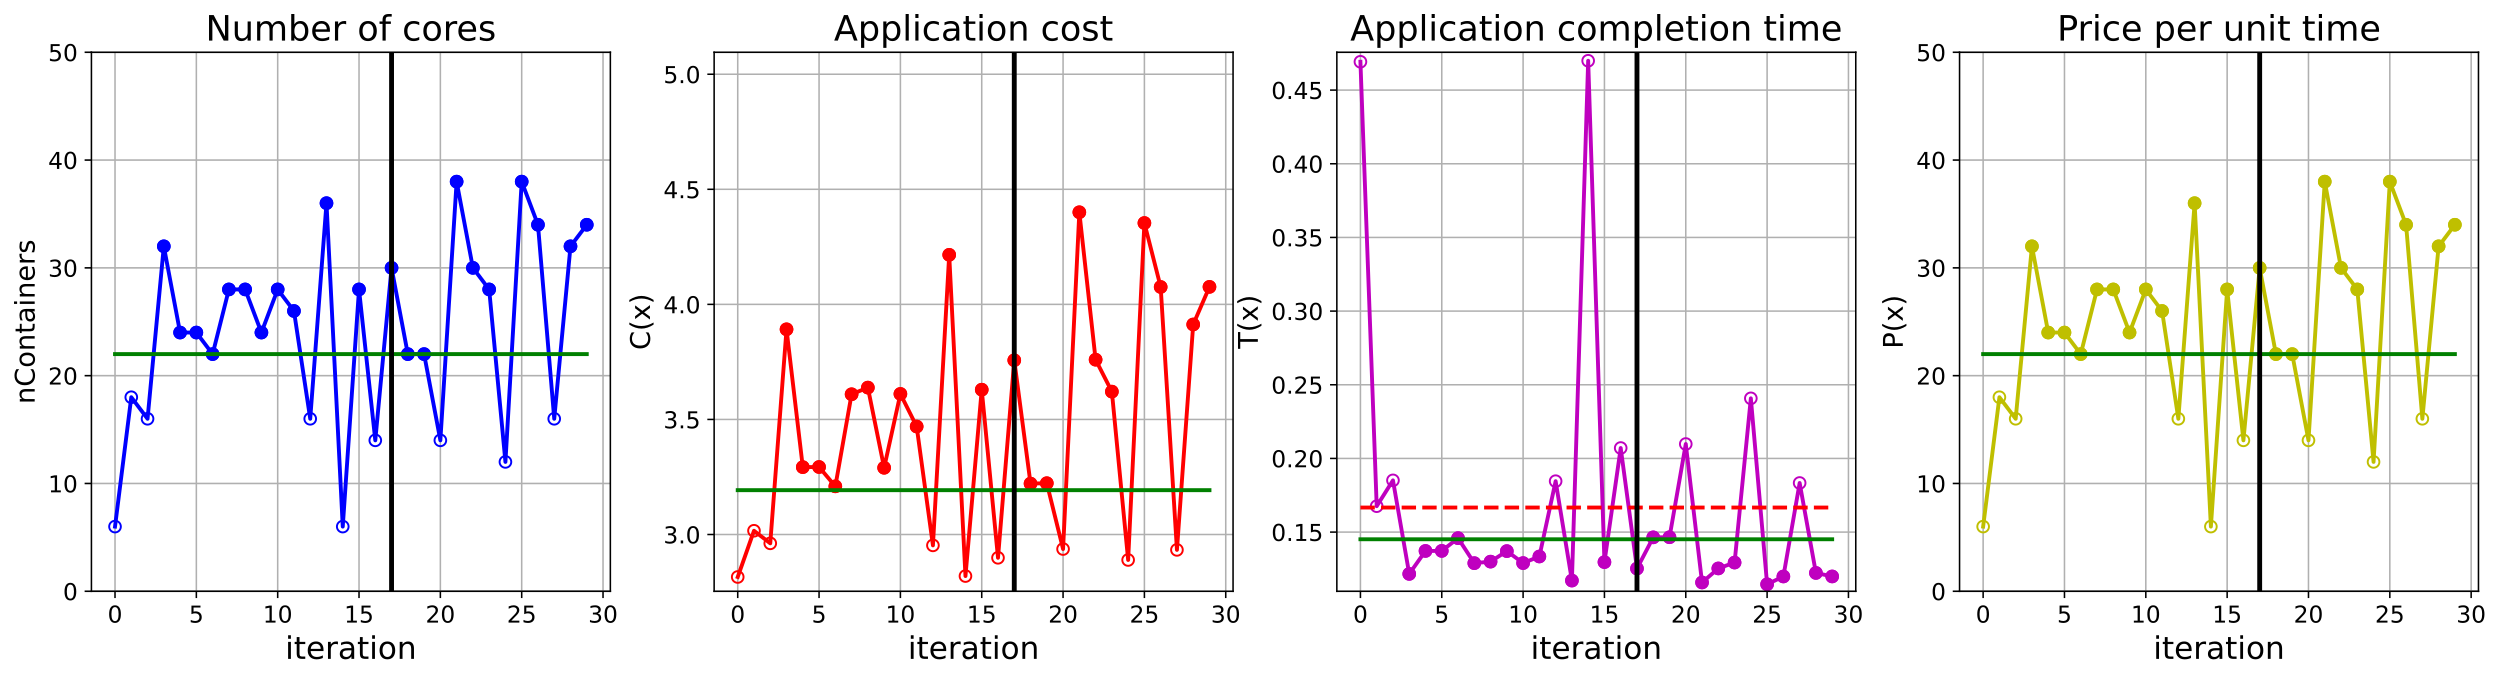 <?xml version="1.0" encoding="utf-8" standalone="no"?>
<!DOCTYPE svg PUBLIC "-//W3C//DTD SVG 1.1//EN"
  "http://www.w3.org/Graphics/SVG/1.1/DTD/svg11.dtd">
<!-- Created with matplotlib (https://matplotlib.org/) -->
<svg height="349.376pt" version="1.1" viewBox="0 0 1285.69 349.376" width="1285.69pt" xmlns="http://www.w3.org/2000/svg" xmlns:xlink="http://www.w3.org/1999/xlink">
 <defs>
  <style type="text/css">
*{stroke-linecap:butt;stroke-linejoin:round;}
  </style>
 </defs>
 <g id="figure_1">
  <g id="patch_1">
   <path d="M 0 349.376 
L 1285.69 349.376 
L 1285.69 0 
L 0 0 
z
" style="fill:#ffffff;"/>
  </g>
  <g id="axes_1">
   <g id="patch_2">
    <path d="M 47.019 304.077 
L 313.889 304.077 
L 313.889 26.877 
L 47.019 26.877 
z
" style="fill:#ffffff;"/>
   </g>
   <g id="matplotlib.axis_1">
    <g id="xtick_1">
     <g id="line2d_1">
      <path clip-path="url(#pfc694a5dc6)" d="M 59.15 304.077 
L 59.15 26.877 
" style="fill:none;stroke:#b0b0b0;stroke-linecap:square;stroke-width:0.8;"/>
     </g>
     <g id="line2d_2">
      <defs>
       <path d="M 0 0 
L 0 3.5 
" id="m272de97711" style="stroke:#000000;stroke-width:0.8;"/>
      </defs>
      <g>
       <use style="stroke:#000000;stroke-width:0.8;" x="59.15" xlink:href="#m272de97711" y="304.077"/>
      </g>
     </g>
     <g id="text_1">
      <!-- 0 -->
      <defs>
       <path d="M 31.781 66.406 
Q 24.172 66.406 20.328 58.906 
Q 16.5 51.422 16.5 36.375 
Q 16.5 21.391 20.328 13.891 
Q 24.172 6.391 31.781 6.391 
Q 39.453 6.391 43.281 13.891 
Q 47.125 21.391 47.125 36.375 
Q 47.125 51.422 43.281 58.906 
Q 39.453 66.406 31.781 66.406 
z
M 31.781 74.219 
Q 44.047 74.219 50.516 64.516 
Q 56.984 54.828 56.984 36.375 
Q 56.984 17.969 50.516 8.266 
Q 44.047 -1.422 31.781 -1.422 
Q 19.531 -1.422 13.062 8.266 
Q 6.594 17.969 6.594 36.375 
Q 6.594 54.828 13.062 64.516 
Q 19.531 74.219 31.781 74.219 
z
" id="DejaVuSans-48"/>
      </defs>
      <g transform="translate(55.332 320.195)scale(0.12 -0.12)">
       <use xlink:href="#DejaVuSans-48"/>
      </g>
     </g>
    </g>
    <g id="xtick_2">
     <g id="line2d_3">
      <path clip-path="url(#pfc694a5dc6)" d="M 100.979 304.077 
L 100.979 26.877 
" style="fill:none;stroke:#b0b0b0;stroke-linecap:square;stroke-width:0.8;"/>
     </g>
     <g id="line2d_4">
      <g>
       <use style="stroke:#000000;stroke-width:0.8;" x="100.979" xlink:href="#m272de97711" y="304.077"/>
      </g>
     </g>
     <g id="text_2">
      <!-- 5 -->
      <defs>
       <path d="M 10.797 72.906 
L 49.516 72.906 
L 49.516 64.594 
L 19.828 64.594 
L 19.828 46.734 
Q 21.969 47.469 24.109 47.828 
Q 26.266 48.188 28.422 48.188 
Q 40.625 48.188 47.75 41.5 
Q 54.891 34.812 54.891 23.391 
Q 54.891 11.625 47.562 5.094 
Q 40.234 -1.422 26.906 -1.422 
Q 22.312 -1.422 17.547 -0.641 
Q 12.797 0.141 7.719 1.703 
L 7.719 11.625 
Q 12.109 9.234 16.797 8.062 
Q 21.484 6.891 26.703 6.891 
Q 35.156 6.891 40.078 11.328 
Q 45.016 15.766 45.016 23.391 
Q 45.016 31 40.078 35.438 
Q 35.156 39.891 26.703 39.891 
Q 22.75 39.891 18.812 39.016 
Q 14.891 38.141 10.797 36.281 
z
" id="DejaVuSans-53"/>
      </defs>
      <g transform="translate(97.161 320.195)scale(0.12 -0.12)">
       <use xlink:href="#DejaVuSans-53"/>
      </g>
     </g>
    </g>
    <g id="xtick_3">
     <g id="line2d_5">
      <path clip-path="url(#pfc694a5dc6)" d="M 142.808 304.077 
L 142.808 26.877 
" style="fill:none;stroke:#b0b0b0;stroke-linecap:square;stroke-width:0.8;"/>
     </g>
     <g id="line2d_6">
      <g>
       <use style="stroke:#000000;stroke-width:0.8;" x="142.808" xlink:href="#m272de97711" y="304.077"/>
      </g>
     </g>
     <g id="text_3">
      <!-- 10 -->
      <defs>
       <path d="M 12.406 8.297 
L 28.516 8.297 
L 28.516 63.922 
L 10.984 60.406 
L 10.984 69.391 
L 28.422 72.906 
L 38.281 72.906 
L 38.281 8.297 
L 54.391 8.297 
L 54.391 0 
L 12.406 0 
z
" id="DejaVuSans-49"/>
      </defs>
      <g transform="translate(135.173 320.195)scale(0.12 -0.12)">
       <use xlink:href="#DejaVuSans-49"/>
       <use x="63.623" xlink:href="#DejaVuSans-48"/>
      </g>
     </g>
    </g>
    <g id="xtick_4">
     <g id="line2d_7">
      <path clip-path="url(#pfc694a5dc6)" d="M 184.637 304.077 
L 184.637 26.877 
" style="fill:none;stroke:#b0b0b0;stroke-linecap:square;stroke-width:0.8;"/>
     </g>
     <g id="line2d_8">
      <g>
       <use style="stroke:#000000;stroke-width:0.8;" x="184.637" xlink:href="#m272de97711" y="304.077"/>
      </g>
     </g>
     <g id="text_4">
      <!-- 15 -->
      <g transform="translate(177.002 320.195)scale(0.12 -0.12)">
       <use xlink:href="#DejaVuSans-49"/>
       <use x="63.623" xlink:href="#DejaVuSans-53"/>
      </g>
     </g>
    </g>
    <g id="xtick_5">
     <g id="line2d_9">
      <path clip-path="url(#pfc694a5dc6)" d="M 226.466 304.077 
L 226.466 26.877 
" style="fill:none;stroke:#b0b0b0;stroke-linecap:square;stroke-width:0.8;"/>
     </g>
     <g id="line2d_10">
      <g>
       <use style="stroke:#000000;stroke-width:0.8;" x="226.466" xlink:href="#m272de97711" y="304.077"/>
      </g>
     </g>
     <g id="text_5">
      <!-- 20 -->
      <defs>
       <path d="M 19.188 8.297 
L 53.609 8.297 
L 53.609 0 
L 7.328 0 
L 7.328 8.297 
Q 12.938 14.109 22.625 23.891 
Q 32.328 33.688 34.812 36.531 
Q 39.547 41.844 41.422 45.531 
Q 43.312 49.219 43.312 52.781 
Q 43.312 58.594 39.234 62.25 
Q 35.156 65.922 28.609 65.922 
Q 23.969 65.922 18.812 64.312 
Q 13.672 62.703 7.812 59.422 
L 7.812 69.391 
Q 13.766 71.781 18.938 73 
Q 24.125 74.219 28.422 74.219 
Q 39.75 74.219 46.484 68.547 
Q 53.219 62.891 53.219 53.422 
Q 53.219 48.922 51.531 44.891 
Q 49.859 40.875 45.406 35.406 
Q 44.188 33.984 37.641 27.219 
Q 31.109 20.453 19.188 8.297 
z
" id="DejaVuSans-50"/>
      </defs>
      <g transform="translate(218.831 320.195)scale(0.12 -0.12)">
       <use xlink:href="#DejaVuSans-50"/>
       <use x="63.623" xlink:href="#DejaVuSans-48"/>
      </g>
     </g>
    </g>
    <g id="xtick_6">
     <g id="line2d_11">
      <path clip-path="url(#pfc694a5dc6)" d="M 268.295 304.077 
L 268.295 26.877 
" style="fill:none;stroke:#b0b0b0;stroke-linecap:square;stroke-width:0.8;"/>
     </g>
     <g id="line2d_12">
      <g>
       <use style="stroke:#000000;stroke-width:0.8;" x="268.295" xlink:href="#m272de97711" y="304.077"/>
      </g>
     </g>
     <g id="text_6">
      <!-- 25 -->
      <g transform="translate(260.66 320.195)scale(0.12 -0.12)">
       <use xlink:href="#DejaVuSans-50"/>
       <use x="63.623" xlink:href="#DejaVuSans-53"/>
      </g>
     </g>
    </g>
    <g id="xtick_7">
     <g id="line2d_13">
      <path clip-path="url(#pfc694a5dc6)" d="M 310.124 304.077 
L 310.124 26.877 
" style="fill:none;stroke:#b0b0b0;stroke-linecap:square;stroke-width:0.8;"/>
     </g>
     <g id="line2d_14">
      <g>
       <use style="stroke:#000000;stroke-width:0.8;" x="310.124" xlink:href="#m272de97711" y="304.077"/>
      </g>
     </g>
     <g id="text_7">
      <!-- 30 -->
      <defs>
       <path d="M 40.578 39.312 
Q 47.656 37.797 51.625 33 
Q 55.609 28.219 55.609 21.188 
Q 55.609 10.406 48.188 4.484 
Q 40.766 -1.422 27.094 -1.422 
Q 22.516 -1.422 17.656 -0.516 
Q 12.797 0.391 7.625 2.203 
L 7.625 11.719 
Q 11.719 9.328 16.594 8.109 
Q 21.484 6.891 26.812 6.891 
Q 36.078 6.891 40.938 10.547 
Q 45.797 14.203 45.797 21.188 
Q 45.797 27.641 41.281 31.266 
Q 36.766 34.906 28.719 34.906 
L 20.219 34.906 
L 20.219 43.016 
L 29.109 43.016 
Q 36.375 43.016 40.234 45.922 
Q 44.094 48.828 44.094 54.297 
Q 44.094 59.906 40.109 62.906 
Q 36.141 65.922 28.719 65.922 
Q 24.656 65.922 20.016 65.031 
Q 15.375 64.156 9.812 62.312 
L 9.812 71.094 
Q 15.438 72.656 20.344 73.438 
Q 25.25 74.219 29.594 74.219 
Q 40.828 74.219 47.359 69.109 
Q 53.906 64.016 53.906 55.328 
Q 53.906 49.266 50.438 45.094 
Q 46.969 40.922 40.578 39.312 
z
" id="DejaVuSans-51"/>
      </defs>
      <g transform="translate(302.489 320.195)scale(0.12 -0.12)">
       <use xlink:href="#DejaVuSans-51"/>
       <use x="63.623" xlink:href="#DejaVuSans-48"/>
      </g>
     </g>
    </g>
    <g id="text_8">
     <!-- iteration -->
     <defs>
      <path d="M 9.422 54.688 
L 18.406 54.688 
L 18.406 0 
L 9.422 0 
z
M 9.422 75.984 
L 18.406 75.984 
L 18.406 64.594 
L 9.422 64.594 
z
" id="DejaVuSans-105"/>
      <path d="M 18.312 70.219 
L 18.312 54.688 
L 36.812 54.688 
L 36.812 47.703 
L 18.312 47.703 
L 18.312 18.016 
Q 18.312 11.328 20.141 9.422 
Q 21.969 7.516 27.594 7.516 
L 36.812 7.516 
L 36.812 0 
L 27.594 0 
Q 17.188 0 13.234 3.875 
Q 9.281 7.766 9.281 18.016 
L 9.281 47.703 
L 2.688 47.703 
L 2.688 54.688 
L 9.281 54.688 
L 9.281 70.219 
z
" id="DejaVuSans-116"/>
      <path d="M 56.203 29.594 
L 56.203 25.203 
L 14.891 25.203 
Q 15.484 15.922 20.484 11.062 
Q 25.484 6.203 34.422 6.203 
Q 39.594 6.203 44.453 7.469 
Q 49.312 8.734 54.109 11.281 
L 54.109 2.781 
Q 49.266 0.734 44.188 -0.344 
Q 39.109 -1.422 33.891 -1.422 
Q 20.797 -1.422 13.156 6.188 
Q 5.516 13.812 5.516 26.812 
Q 5.516 40.234 12.766 48.109 
Q 20.016 56 32.328 56 
Q 43.359 56 49.781 48.891 
Q 56.203 41.797 56.203 29.594 
z
M 47.219 32.234 
Q 47.125 39.594 43.094 43.984 
Q 39.062 48.391 32.422 48.391 
Q 24.906 48.391 20.391 44.141 
Q 15.875 39.891 15.188 32.172 
z
" id="DejaVuSans-101"/>
      <path d="M 41.109 46.297 
Q 39.594 47.172 37.812 47.578 
Q 36.031 48 33.891 48 
Q 26.266 48 22.188 43.047 
Q 18.109 38.094 18.109 28.812 
L 18.109 0 
L 9.078 0 
L 9.078 54.688 
L 18.109 54.688 
L 18.109 46.188 
Q 20.953 51.172 25.484 53.578 
Q 30.031 56 36.531 56 
Q 37.453 56 38.578 55.875 
Q 39.703 55.766 41.062 55.516 
z
" id="DejaVuSans-114"/>
      <path d="M 34.281 27.484 
Q 23.391 27.484 19.188 25 
Q 14.984 22.516 14.984 16.5 
Q 14.984 11.719 18.141 8.906 
Q 21.297 6.109 26.703 6.109 
Q 34.188 6.109 38.703 11.406 
Q 43.219 16.703 43.219 25.484 
L 43.219 27.484 
z
M 52.203 31.203 
L 52.203 0 
L 43.219 0 
L 43.219 8.297 
Q 40.141 3.328 35.547 0.953 
Q 30.953 -1.422 24.312 -1.422 
Q 15.922 -1.422 10.953 3.297 
Q 6 8.016 6 15.922 
Q 6 25.141 12.172 29.828 
Q 18.359 34.516 30.609 34.516 
L 43.219 34.516 
L 43.219 35.406 
Q 43.219 41.609 39.141 45 
Q 35.062 48.391 27.688 48.391 
Q 23 48.391 18.547 47.266 
Q 14.109 46.141 10.016 43.891 
L 10.016 52.203 
Q 14.938 54.109 19.578 55.047 
Q 24.219 56 28.609 56 
Q 40.484 56 46.344 49.844 
Q 52.203 43.703 52.203 31.203 
z
" id="DejaVuSans-97"/>
      <path d="M 30.609 48.391 
Q 23.391 48.391 19.188 42.75 
Q 14.984 37.109 14.984 27.297 
Q 14.984 17.484 19.156 11.844 
Q 23.344 6.203 30.609 6.203 
Q 37.797 6.203 41.984 11.859 
Q 46.188 17.531 46.188 27.297 
Q 46.188 37.016 41.984 42.703 
Q 37.797 48.391 30.609 48.391 
z
M 30.609 56 
Q 42.328 56 49.016 48.375 
Q 55.719 40.766 55.719 27.297 
Q 55.719 13.875 49.016 6.219 
Q 42.328 -1.422 30.609 -1.422 
Q 18.844 -1.422 12.172 6.219 
Q 5.516 13.875 5.516 27.297 
Q 5.516 40.766 12.172 48.375 
Q 18.844 56 30.609 56 
z
" id="DejaVuSans-111"/>
      <path d="M 54.891 33.016 
L 54.891 0 
L 45.906 0 
L 45.906 32.719 
Q 45.906 40.484 42.875 44.328 
Q 39.844 48.188 33.797 48.188 
Q 26.516 48.188 22.312 43.547 
Q 18.109 38.922 18.109 30.906 
L 18.109 0 
L 9.078 0 
L 9.078 54.688 
L 18.109 54.688 
L 18.109 46.188 
Q 21.344 51.125 25.703 53.562 
Q 30.078 56 35.797 56 
Q 45.219 56 50.047 50.172 
Q 54.891 44.344 54.891 33.016 
z
" id="DejaVuSans-110"/>
     </defs>
     <g transform="translate(146.658 338.848)scale(0.16 -0.16)">
      <use xlink:href="#DejaVuSans-105"/>
      <use x="27.783" xlink:href="#DejaVuSans-116"/>
      <use x="66.992" xlink:href="#DejaVuSans-101"/>
      <use x="128.516" xlink:href="#DejaVuSans-114"/>
      <use x="169.629" xlink:href="#DejaVuSans-97"/>
      <use x="230.908" xlink:href="#DejaVuSans-116"/>
      <use x="270.117" xlink:href="#DejaVuSans-105"/>
      <use x="297.9" xlink:href="#DejaVuSans-111"/>
      <use x="359.082" xlink:href="#DejaVuSans-110"/>
     </g>
    </g>
   </g>
   <g id="matplotlib.axis_2">
    <g id="ytick_1">
     <g id="line2d_15">
      <path clip-path="url(#pfc694a5dc6)" d="M 47.019 304.077 
L 313.889 304.077 
" style="fill:none;stroke:#b0b0b0;stroke-linecap:square;stroke-width:0.8;"/>
     </g>
     <g id="line2d_16">
      <defs>
       <path d="M 0 0 
L -3.5 0 
" id="m17fc8bc04c" style="stroke:#000000;stroke-width:0.8;"/>
      </defs>
      <g>
       <use style="stroke:#000000;stroke-width:0.8;" x="47.019" xlink:href="#m17fc8bc04c" y="304.077"/>
      </g>
     </g>
     <g id="text_9">
      <!-- 0 -->
      <g transform="translate(32.384 308.636)scale(0.12 -0.12)">
       <use xlink:href="#DejaVuSans-48"/>
      </g>
     </g>
    </g>
    <g id="ytick_2">
     <g id="line2d_17">
      <path clip-path="url(#pfc694a5dc6)" d="M 47.019 248.637 
L 313.889 248.637 
" style="fill:none;stroke:#b0b0b0;stroke-linecap:square;stroke-width:0.8;"/>
     </g>
     <g id="line2d_18">
      <g>
       <use style="stroke:#000000;stroke-width:0.8;" x="47.019" xlink:href="#m17fc8bc04c" y="248.637"/>
      </g>
     </g>
     <g id="text_10">
      <!-- 10 -->
      <g transform="translate(24.749 253.196)scale(0.12 -0.12)">
       <use xlink:href="#DejaVuSans-49"/>
       <use x="63.623" xlink:href="#DejaVuSans-48"/>
      </g>
     </g>
    </g>
    <g id="ytick_3">
     <g id="line2d_19">
      <path clip-path="url(#pfc694a5dc6)" d="M 47.019 193.197 
L 313.889 193.197 
" style="fill:none;stroke:#b0b0b0;stroke-linecap:square;stroke-width:0.8;"/>
     </g>
     <g id="line2d_20">
      <g>
       <use style="stroke:#000000;stroke-width:0.8;" x="47.019" xlink:href="#m17fc8bc04c" y="193.197"/>
      </g>
     </g>
     <g id="text_11">
      <!-- 20 -->
      <g transform="translate(24.749 197.756)scale(0.12 -0.12)">
       <use xlink:href="#DejaVuSans-50"/>
       <use x="63.623" xlink:href="#DejaVuSans-48"/>
      </g>
     </g>
    </g>
    <g id="ytick_4">
     <g id="line2d_21">
      <path clip-path="url(#pfc694a5dc6)" d="M 47.019 137.757 
L 313.889 137.757 
" style="fill:none;stroke:#b0b0b0;stroke-linecap:square;stroke-width:0.8;"/>
     </g>
     <g id="line2d_22">
      <g>
       <use style="stroke:#000000;stroke-width:0.8;" x="47.019" xlink:href="#m17fc8bc04c" y="137.757"/>
      </g>
     </g>
     <g id="text_12">
      <!-- 30 -->
      <g transform="translate(24.749 142.316)scale(0.12 -0.12)">
       <use xlink:href="#DejaVuSans-51"/>
       <use x="63.623" xlink:href="#DejaVuSans-48"/>
      </g>
     </g>
    </g>
    <g id="ytick_5">
     <g id="line2d_23">
      <path clip-path="url(#pfc694a5dc6)" d="M 47.019 82.317 
L 313.889 82.317 
" style="fill:none;stroke:#b0b0b0;stroke-linecap:square;stroke-width:0.8;"/>
     </g>
     <g id="line2d_24">
      <g>
       <use style="stroke:#000000;stroke-width:0.8;" x="47.019" xlink:href="#m17fc8bc04c" y="82.317"/>
      </g>
     </g>
     <g id="text_13">
      <!-- 40 -->
      <defs>
       <path d="M 37.797 64.312 
L 12.891 25.391 
L 37.797 25.391 
z
M 35.203 72.906 
L 47.609 72.906 
L 47.609 25.391 
L 58.016 25.391 
L 58.016 17.188 
L 47.609 17.188 
L 47.609 0 
L 37.797 0 
L 37.797 17.188 
L 4.891 17.188 
L 4.891 26.703 
z
" id="DejaVuSans-52"/>
      </defs>
      <g transform="translate(24.749 86.876)scale(0.12 -0.12)">
       <use xlink:href="#DejaVuSans-52"/>
       <use x="63.623" xlink:href="#DejaVuSans-48"/>
      </g>
     </g>
    </g>
    <g id="ytick_6">
     <g id="line2d_25">
      <path clip-path="url(#pfc694a5dc6)" d="M 47.019 26.877 
L 313.889 26.877 
" style="fill:none;stroke:#b0b0b0;stroke-linecap:square;stroke-width:0.8;"/>
     </g>
     <g id="line2d_26">
      <g>
       <use style="stroke:#000000;stroke-width:0.8;" x="47.019" xlink:href="#m17fc8bc04c" y="26.877"/>
      </g>
     </g>
     <g id="text_14">
      <!-- 50 -->
      <g transform="translate(24.749 31.436)scale(0.12 -0.12)">
       <use xlink:href="#DejaVuSans-53"/>
       <use x="63.623" xlink:href="#DejaVuSans-48"/>
      </g>
     </g>
    </g>
    <g id="text_15">
     <!-- nContainers -->
     <defs>
      <path d="M 64.406 67.281 
L 64.406 56.891 
Q 59.422 61.531 53.781 63.812 
Q 48.141 66.109 41.797 66.109 
Q 29.297 66.109 22.656 58.469 
Q 16.016 50.828 16.016 36.375 
Q 16.016 21.969 22.656 14.328 
Q 29.297 6.688 41.797 6.688 
Q 48.141 6.688 53.781 8.984 
Q 59.422 11.281 64.406 15.922 
L 64.406 5.609 
Q 59.234 2.094 53.438 0.328 
Q 47.656 -1.422 41.219 -1.422 
Q 24.656 -1.422 15.125 8.703 
Q 5.609 18.844 5.609 36.375 
Q 5.609 53.953 15.125 64.078 
Q 24.656 74.219 41.219 74.219 
Q 47.75 74.219 53.531 72.484 
Q 59.328 70.75 64.406 67.281 
z
" id="DejaVuSans-67"/>
      <path d="M 44.281 53.078 
L 44.281 44.578 
Q 40.484 46.531 36.375 47.5 
Q 32.281 48.484 27.875 48.484 
Q 21.188 48.484 17.844 46.438 
Q 14.5 44.391 14.5 40.281 
Q 14.5 37.156 16.891 35.375 
Q 19.281 33.594 26.516 31.984 
L 29.594 31.297 
Q 39.156 29.25 43.188 25.516 
Q 47.219 21.781 47.219 15.094 
Q 47.219 7.469 41.188 3.016 
Q 35.156 -1.422 24.609 -1.422 
Q 20.219 -1.422 15.453 -0.562 
Q 10.688 0.297 5.422 2 
L 5.422 11.281 
Q 10.406 8.688 15.234 7.391 
Q 20.062 6.109 24.812 6.109 
Q 31.156 6.109 34.562 8.281 
Q 37.984 10.453 37.984 14.406 
Q 37.984 18.062 35.516 20.016 
Q 33.062 21.969 24.703 23.781 
L 21.578 24.516 
Q 13.234 26.266 9.516 29.906 
Q 5.812 33.547 5.812 39.891 
Q 5.812 47.609 11.281 51.797 
Q 16.75 56 26.812 56 
Q 31.781 56 36.172 55.266 
Q 40.578 54.547 44.281 53.078 
z
" id="DejaVuSans-115"/>
     </defs>
     <g transform="translate(17.838 207.767)rotate(-90)scale(0.14 -0.14)">
      <use xlink:href="#DejaVuSans-110"/>
      <use x="63.379" xlink:href="#DejaVuSans-67"/>
      <use x="133.203" xlink:href="#DejaVuSans-111"/>
      <use x="194.385" xlink:href="#DejaVuSans-110"/>
      <use x="257.764" xlink:href="#DejaVuSans-116"/>
      <use x="296.973" xlink:href="#DejaVuSans-97"/>
      <use x="358.252" xlink:href="#DejaVuSans-105"/>
      <use x="386.035" xlink:href="#DejaVuSans-110"/>
      <use x="449.414" xlink:href="#DejaVuSans-101"/>
      <use x="510.938" xlink:href="#DejaVuSans-114"/>
      <use x="552.051" xlink:href="#DejaVuSans-115"/>
     </g>
    </g>
   </g>
   <g id="line2d_27">
    <path clip-path="url(#pfc694a5dc6)" d="M 59.15 270.813 
L 67.516 204.285 
L 75.881 215.373 
L 84.247 126.669 
L 92.613 171.021 
L 100.979 171.021 
L 109.345 182.109 
L 117.711 148.845 
L 126.076 148.845 
L 134.442 171.021 
L 142.808 148.845 
L 151.174 159.933 
L 159.54 215.373 
L 167.905 104.493 
L 176.271 270.813 
L 184.637 148.845 
L 193.003 226.461 
L 201.369 137.757 
L 209.735 182.109 
L 218.1 182.109 
L 226.466 226.461 
L 234.832 93.405 
L 243.198 137.757 
L 251.564 148.845 
L 259.929 237.549 
L 268.295 93.405 
L 276.661 115.581 
L 285.027 215.373 
L 293.393 126.669 
L 301.759 115.581 
" style="fill:none;stroke:#0000ff;stroke-linecap:square;stroke-width:2;"/>
    <defs>
     <path d="M 0 3 
C 0.796 3 1.559 2.684 2.121 2.121 
C 2.684 1.559 3 0.796 3 0 
C 3 -0.796 2.684 -1.559 2.121 -2.121 
C 1.559 -2.684 0.796 -3 0 -3 
C -0.796 -3 -1.559 -2.684 -2.121 -2.121 
C -2.684 -1.559 -3 -0.796 -3 0 
C -3 0.796 -2.684 1.559 -2.121 2.121 
C -1.559 2.684 -0.796 3 0 3 
z
" id="mda14c5c4fa" style="stroke:#0000ff;"/>
    </defs>
    <g clip-path="url(#pfc694a5dc6)">
     <use style="fill-opacity:0;stroke:#0000ff;" x="59.15" xlink:href="#mda14c5c4fa" y="270.813"/>
     <use style="fill-opacity:0;stroke:#0000ff;" x="67.516" xlink:href="#mda14c5c4fa" y="204.285"/>
     <use style="fill-opacity:0;stroke:#0000ff;" x="75.881" xlink:href="#mda14c5c4fa" y="215.373"/>
     <use style="fill-opacity:0;stroke:#0000ff;" x="84.247" xlink:href="#mda14c5c4fa" y="126.669"/>
     <use style="fill-opacity:0;stroke:#0000ff;" x="92.613" xlink:href="#mda14c5c4fa" y="171.021"/>
     <use style="fill-opacity:0;stroke:#0000ff;" x="100.979" xlink:href="#mda14c5c4fa" y="171.021"/>
     <use style="fill-opacity:0;stroke:#0000ff;" x="109.345" xlink:href="#mda14c5c4fa" y="182.109"/>
     <use style="fill-opacity:0;stroke:#0000ff;" x="117.711" xlink:href="#mda14c5c4fa" y="148.845"/>
     <use style="fill-opacity:0;stroke:#0000ff;" x="126.076" xlink:href="#mda14c5c4fa" y="148.845"/>
     <use style="fill-opacity:0;stroke:#0000ff;" x="134.442" xlink:href="#mda14c5c4fa" y="171.021"/>
     <use style="fill-opacity:0;stroke:#0000ff;" x="142.808" xlink:href="#mda14c5c4fa" y="148.845"/>
     <use style="fill-opacity:0;stroke:#0000ff;" x="151.174" xlink:href="#mda14c5c4fa" y="159.933"/>
     <use style="fill-opacity:0;stroke:#0000ff;" x="159.54" xlink:href="#mda14c5c4fa" y="215.373"/>
     <use style="fill-opacity:0;stroke:#0000ff;" x="167.905" xlink:href="#mda14c5c4fa" y="104.493"/>
     <use style="fill-opacity:0;stroke:#0000ff;" x="176.271" xlink:href="#mda14c5c4fa" y="270.813"/>
     <use style="fill-opacity:0;stroke:#0000ff;" x="184.637" xlink:href="#mda14c5c4fa" y="148.845"/>
     <use style="fill-opacity:0;stroke:#0000ff;" x="193.003" xlink:href="#mda14c5c4fa" y="226.461"/>
     <use style="fill-opacity:0;stroke:#0000ff;" x="201.369" xlink:href="#mda14c5c4fa" y="137.757"/>
     <use style="fill-opacity:0;stroke:#0000ff;" x="209.735" xlink:href="#mda14c5c4fa" y="182.109"/>
     <use style="fill-opacity:0;stroke:#0000ff;" x="218.1" xlink:href="#mda14c5c4fa" y="182.109"/>
     <use style="fill-opacity:0;stroke:#0000ff;" x="226.466" xlink:href="#mda14c5c4fa" y="226.461"/>
     <use style="fill-opacity:0;stroke:#0000ff;" x="234.832" xlink:href="#mda14c5c4fa" y="93.405"/>
     <use style="fill-opacity:0;stroke:#0000ff;" x="243.198" xlink:href="#mda14c5c4fa" y="137.757"/>
     <use style="fill-opacity:0;stroke:#0000ff;" x="251.564" xlink:href="#mda14c5c4fa" y="148.845"/>
     <use style="fill-opacity:0;stroke:#0000ff;" x="259.929" xlink:href="#mda14c5c4fa" y="237.549"/>
     <use style="fill-opacity:0;stroke:#0000ff;" x="268.295" xlink:href="#mda14c5c4fa" y="93.405"/>
     <use style="fill-opacity:0;stroke:#0000ff;" x="276.661" xlink:href="#mda14c5c4fa" y="115.581"/>
     <use style="fill-opacity:0;stroke:#0000ff;" x="285.027" xlink:href="#mda14c5c4fa" y="215.373"/>
     <use style="fill-opacity:0;stroke:#0000ff;" x="293.393" xlink:href="#mda14c5c4fa" y="126.669"/>
     <use style="fill-opacity:0;stroke:#0000ff;" x="301.759" xlink:href="#mda14c5c4fa" y="115.581"/>
    </g>
   </g>
   <g id="line2d_28">
    <defs>
     <path d="M 0 3 
C 0.796 3 1.559 2.684 2.121 2.121 
C 2.684 1.559 3 0.796 3 0 
C 3 -0.796 2.684 -1.559 2.121 -2.121 
C 1.559 -2.684 0.796 -3 0 -3 
C -0.796 -3 -1.559 -2.684 -2.121 -2.121 
C -2.684 -1.559 -3 -0.796 -3 0 
C -3 0.796 -2.684 1.559 -2.121 2.121 
C -1.559 2.684 -0.796 3 0 3 
z
" id="ma3c8df3f84" style="stroke:#0000ff;"/>
    </defs>
    <g clip-path="url(#pfc694a5dc6)">
     <use style="fill:#0000ff;stroke:#0000ff;" x="84.247" xlink:href="#ma3c8df3f84" y="126.669"/>
    </g>
   </g>
   <g id="line2d_29">
    <g clip-path="url(#pfc694a5dc6)">
     <use style="fill:#0000ff;stroke:#0000ff;" x="92.613" xlink:href="#ma3c8df3f84" y="171.021"/>
    </g>
   </g>
   <g id="line2d_30">
    <g clip-path="url(#pfc694a5dc6)">
     <use style="fill:#0000ff;stroke:#0000ff;" x="100.979" xlink:href="#ma3c8df3f84" y="171.021"/>
    </g>
   </g>
   <g id="line2d_31">
    <g clip-path="url(#pfc694a5dc6)">
     <use style="fill:#0000ff;stroke:#0000ff;" x="109.345" xlink:href="#ma3c8df3f84" y="182.109"/>
    </g>
   </g>
   <g id="line2d_32">
    <g clip-path="url(#pfc694a5dc6)">
     <use style="fill:#0000ff;stroke:#0000ff;" x="117.711" xlink:href="#ma3c8df3f84" y="148.845"/>
    </g>
   </g>
   <g id="line2d_33">
    <g clip-path="url(#pfc694a5dc6)">
     <use style="fill:#0000ff;stroke:#0000ff;" x="126.076" xlink:href="#ma3c8df3f84" y="148.845"/>
    </g>
   </g>
   <g id="line2d_34">
    <g clip-path="url(#pfc694a5dc6)">
     <use style="fill:#0000ff;stroke:#0000ff;" x="134.442" xlink:href="#ma3c8df3f84" y="171.021"/>
    </g>
   </g>
   <g id="line2d_35">
    <g clip-path="url(#pfc694a5dc6)">
     <use style="fill:#0000ff;stroke:#0000ff;" x="142.808" xlink:href="#ma3c8df3f84" y="148.845"/>
    </g>
   </g>
   <g id="line2d_36">
    <g clip-path="url(#pfc694a5dc6)">
     <use style="fill:#0000ff;stroke:#0000ff;" x="151.174" xlink:href="#ma3c8df3f84" y="159.933"/>
    </g>
   </g>
   <g id="line2d_37">
    <g clip-path="url(#pfc694a5dc6)">
     <use style="fill:#0000ff;stroke:#0000ff;" x="167.905" xlink:href="#ma3c8df3f84" y="104.493"/>
    </g>
   </g>
   <g id="line2d_38">
    <g clip-path="url(#pfc694a5dc6)">
     <use style="fill:#0000ff;stroke:#0000ff;" x="184.637" xlink:href="#ma3c8df3f84" y="148.845"/>
    </g>
   </g>
   <g id="line2d_39">
    <g clip-path="url(#pfc694a5dc6)">
     <use style="fill:#0000ff;stroke:#0000ff;" x="201.369" xlink:href="#ma3c8df3f84" y="137.757"/>
    </g>
   </g>
   <g id="line2d_40">
    <g clip-path="url(#pfc694a5dc6)">
     <use style="fill:#0000ff;stroke:#0000ff;" x="209.735" xlink:href="#ma3c8df3f84" y="182.109"/>
    </g>
   </g>
   <g id="line2d_41">
    <g clip-path="url(#pfc694a5dc6)">
     <use style="fill:#0000ff;stroke:#0000ff;" x="218.1" xlink:href="#ma3c8df3f84" y="182.109"/>
    </g>
   </g>
   <g id="line2d_42">
    <g clip-path="url(#pfc694a5dc6)">
     <use style="fill:#0000ff;stroke:#0000ff;" x="234.832" xlink:href="#ma3c8df3f84" y="93.405"/>
    </g>
   </g>
   <g id="line2d_43">
    <g clip-path="url(#pfc694a5dc6)">
     <use style="fill:#0000ff;stroke:#0000ff;" x="243.198" xlink:href="#ma3c8df3f84" y="137.757"/>
    </g>
   </g>
   <g id="line2d_44">
    <g clip-path="url(#pfc694a5dc6)">
     <use style="fill:#0000ff;stroke:#0000ff;" x="251.564" xlink:href="#ma3c8df3f84" y="148.845"/>
    </g>
   </g>
   <g id="line2d_45">
    <g clip-path="url(#pfc694a5dc6)">
     <use style="fill:#0000ff;stroke:#0000ff;" x="268.295" xlink:href="#ma3c8df3f84" y="93.405"/>
    </g>
   </g>
   <g id="line2d_46">
    <g clip-path="url(#pfc694a5dc6)">
     <use style="fill:#0000ff;stroke:#0000ff;" x="276.661" xlink:href="#ma3c8df3f84" y="115.581"/>
    </g>
   </g>
   <g id="line2d_47">
    <g clip-path="url(#pfc694a5dc6)">
     <use style="fill:#0000ff;stroke:#0000ff;" x="293.393" xlink:href="#ma3c8df3f84" y="126.669"/>
    </g>
   </g>
   <g id="line2d_48">
    <g clip-path="url(#pfc694a5dc6)">
     <use style="fill:#0000ff;stroke:#0000ff;" x="301.759" xlink:href="#ma3c8df3f84" y="115.581"/>
    </g>
   </g>
   <g id="line2d_49">
    <path clip-path="url(#pfc694a5dc6)" d="M 59.15 182.109 
L 67.516 182.109 
L 75.881 182.109 
L 84.247 182.109 
L 92.613 182.109 
L 100.979 182.109 
L 109.345 182.109 
L 117.711 182.109 
L 126.076 182.109 
L 134.442 182.109 
L 142.808 182.109 
L 151.174 182.109 
L 159.54 182.109 
L 167.905 182.109 
L 176.271 182.109 
L 184.637 182.109 
L 193.003 182.109 
L 201.369 182.109 
L 209.735 182.109 
L 218.1 182.109 
L 226.466 182.109 
L 234.832 182.109 
L 243.198 182.109 
L 251.564 182.109 
L 259.929 182.109 
L 268.295 182.109 
L 276.661 182.109 
L 285.027 182.109 
L 293.393 182.109 
L 301.759 182.109 
" style="fill:none;stroke:#008000;stroke-linecap:square;stroke-width:2;"/>
   </g>
   <g id="line2d_50">
    <path clip-path="url(#pfc694a5dc6)" d="M 201.369 304.077 
L 201.369 26.877 
" style="fill:none;stroke:#000000;stroke-linecap:square;stroke-width:2.5;"/>
   </g>
   <g id="patch_3">
    <path d="M 47.019 304.077 
L 47.019 26.877 
" style="fill:none;stroke:#000000;stroke-linecap:square;stroke-linejoin:miter;stroke-width:0.8;"/>
   </g>
   <g id="patch_4">
    <path d="M 313.889 304.077 
L 313.889 26.877 
" style="fill:none;stroke:#000000;stroke-linecap:square;stroke-linejoin:miter;stroke-width:0.8;"/>
   </g>
   <g id="patch_5">
    <path d="M 47.019 304.077 
L 313.889 304.077 
" style="fill:none;stroke:#000000;stroke-linecap:square;stroke-linejoin:miter;stroke-width:0.8;"/>
   </g>
   <g id="patch_6">
    <path d="M 47.019 26.877 
L 313.889 26.877 
" style="fill:none;stroke:#000000;stroke-linecap:square;stroke-linejoin:miter;stroke-width:0.8;"/>
   </g>
   <g id="text_16">
    <!-- Number of cores -->
    <defs>
     <path d="M 9.812 72.906 
L 23.094 72.906 
L 55.422 11.922 
L 55.422 72.906 
L 64.984 72.906 
L 64.984 0 
L 51.703 0 
L 19.391 60.984 
L 19.391 0 
L 9.812 0 
z
" id="DejaVuSans-78"/>
     <path d="M 8.5 21.578 
L 8.5 54.688 
L 17.484 54.688 
L 17.484 21.922 
Q 17.484 14.156 20.5 10.266 
Q 23.531 6.391 29.594 6.391 
Q 36.859 6.391 41.078 11.031 
Q 45.312 15.672 45.312 23.688 
L 45.312 54.688 
L 54.297 54.688 
L 54.297 0 
L 45.312 0 
L 45.312 8.406 
Q 42.047 3.422 37.719 1 
Q 33.406 -1.422 27.688 -1.422 
Q 18.266 -1.422 13.375 4.438 
Q 8.5 10.297 8.5 21.578 
z
M 31.109 56 
z
" id="DejaVuSans-117"/>
     <path d="M 52 44.188 
Q 55.375 50.25 60.062 53.125 
Q 64.75 56 71.094 56 
Q 79.641 56 84.281 50.016 
Q 88.922 44.047 88.922 33.016 
L 88.922 0 
L 79.891 0 
L 79.891 32.719 
Q 79.891 40.578 77.094 44.375 
Q 74.312 48.188 68.609 48.188 
Q 61.625 48.188 57.562 43.547 
Q 53.516 38.922 53.516 30.906 
L 53.516 0 
L 44.484 0 
L 44.484 32.719 
Q 44.484 40.625 41.703 44.406 
Q 38.922 48.188 33.109 48.188 
Q 26.219 48.188 22.156 43.531 
Q 18.109 38.875 18.109 30.906 
L 18.109 0 
L 9.078 0 
L 9.078 54.688 
L 18.109 54.688 
L 18.109 46.188 
Q 21.188 51.219 25.484 53.609 
Q 29.781 56 35.688 56 
Q 41.656 56 45.828 52.969 
Q 50 49.953 52 44.188 
z
" id="DejaVuSans-109"/>
     <path d="M 48.688 27.297 
Q 48.688 37.203 44.609 42.844 
Q 40.531 48.484 33.406 48.484 
Q 26.266 48.484 22.188 42.844 
Q 18.109 37.203 18.109 27.297 
Q 18.109 17.391 22.188 11.75 
Q 26.266 6.109 33.406 6.109 
Q 40.531 6.109 44.609 11.75 
Q 48.688 17.391 48.688 27.297 
z
M 18.109 46.391 
Q 20.953 51.266 25.266 53.625 
Q 29.594 56 35.594 56 
Q 45.562 56 51.781 48.094 
Q 58.016 40.188 58.016 27.297 
Q 58.016 14.406 51.781 6.484 
Q 45.562 -1.422 35.594 -1.422 
Q 29.594 -1.422 25.266 0.953 
Q 20.953 3.328 18.109 8.203 
L 18.109 0 
L 9.078 0 
L 9.078 75.984 
L 18.109 75.984 
z
" id="DejaVuSans-98"/>
     <path id="DejaVuSans-32"/>
     <path d="M 37.109 75.984 
L 37.109 68.5 
L 28.516 68.5 
Q 23.688 68.5 21.797 66.547 
Q 19.922 64.594 19.922 59.516 
L 19.922 54.688 
L 34.719 54.688 
L 34.719 47.703 
L 19.922 47.703 
L 19.922 0 
L 10.891 0 
L 10.891 47.703 
L 2.297 47.703 
L 2.297 54.688 
L 10.891 54.688 
L 10.891 58.5 
Q 10.891 67.625 15.141 71.797 
Q 19.391 75.984 28.609 75.984 
z
" id="DejaVuSans-102"/>
     <path d="M 48.781 52.594 
L 48.781 44.188 
Q 44.969 46.297 41.141 47.344 
Q 37.312 48.391 33.406 48.391 
Q 24.656 48.391 19.812 42.844 
Q 14.984 37.312 14.984 27.297 
Q 14.984 17.281 19.812 11.734 
Q 24.656 6.203 33.406 6.203 
Q 37.312 6.203 41.141 7.25 
Q 44.969 8.297 48.781 10.406 
L 48.781 2.094 
Q 45.016 0.344 40.984 -0.531 
Q 36.969 -1.422 32.422 -1.422 
Q 20.062 -1.422 12.781 6.344 
Q 5.516 14.109 5.516 27.297 
Q 5.516 40.672 12.859 48.328 
Q 20.219 56 33.016 56 
Q 37.156 56 41.109 55.141 
Q 45.062 54.297 48.781 52.594 
z
" id="DejaVuSans-99"/>
    </defs>
    <g transform="translate(105.725 20.877)scale(0.18 -0.18)">
     <use xlink:href="#DejaVuSans-78"/>
     <use x="74.805" xlink:href="#DejaVuSans-117"/>
     <use x="138.184" xlink:href="#DejaVuSans-109"/>
     <use x="235.596" xlink:href="#DejaVuSans-98"/>
     <use x="299.072" xlink:href="#DejaVuSans-101"/>
     <use x="360.596" xlink:href="#DejaVuSans-114"/>
     <use x="401.709" xlink:href="#DejaVuSans-32"/>
     <use x="433.496" xlink:href="#DejaVuSans-111"/>
     <use x="494.678" xlink:href="#DejaVuSans-102"/>
     <use x="529.883" xlink:href="#DejaVuSans-32"/>
     <use x="561.67" xlink:href="#DejaVuSans-99"/>
     <use x="616.65" xlink:href="#DejaVuSans-111"/>
     <use x="677.832" xlink:href="#DejaVuSans-114"/>
     <use x="716.695" xlink:href="#DejaVuSans-101"/>
     <use x="778.219" xlink:href="#DejaVuSans-115"/>
    </g>
   </g>
  </g>
  <g id="axes_2">
   <g id="patch_7">
    <path d="M 367.263 304.077 
L 634.132 304.077 
L 634.132 26.877 
L 367.263 26.877 
z
" style="fill:#ffffff;"/>
   </g>
   <g id="matplotlib.axis_3">
    <g id="xtick_8">
     <g id="line2d_51">
      <path clip-path="url(#p2c7e4defe2)" d="M 379.393 304.077 
L 379.393 26.877 
" style="fill:none;stroke:#b0b0b0;stroke-linecap:square;stroke-width:0.8;"/>
     </g>
     <g id="line2d_52">
      <g>
       <use style="stroke:#000000;stroke-width:0.8;" x="379.393" xlink:href="#m272de97711" y="304.077"/>
      </g>
     </g>
     <g id="text_17">
      <!-- 0 -->
      <g transform="translate(375.576 320.195)scale(0.12 -0.12)">
       <use xlink:href="#DejaVuSans-48"/>
      </g>
     </g>
    </g>
    <g id="xtick_9">
     <g id="line2d_53">
      <path clip-path="url(#p2c7e4defe2)" d="M 421.222 304.077 
L 421.222 26.877 
" style="fill:none;stroke:#b0b0b0;stroke-linecap:square;stroke-width:0.8;"/>
     </g>
     <g id="line2d_54">
      <g>
       <use style="stroke:#000000;stroke-width:0.8;" x="421.222" xlink:href="#m272de97711" y="304.077"/>
      </g>
     </g>
     <g id="text_18">
      <!-- 5 -->
      <g transform="translate(417.405 320.195)scale(0.12 -0.12)">
       <use xlink:href="#DejaVuSans-53"/>
      </g>
     </g>
    </g>
    <g id="xtick_10">
     <g id="line2d_55">
      <path clip-path="url(#p2c7e4defe2)" d="M 463.051 304.077 
L 463.051 26.877 
" style="fill:none;stroke:#b0b0b0;stroke-linecap:square;stroke-width:0.8;"/>
     </g>
     <g id="line2d_56">
      <g>
       <use style="stroke:#000000;stroke-width:0.8;" x="463.051" xlink:href="#m272de97711" y="304.077"/>
      </g>
     </g>
     <g id="text_19">
      <!-- 10 -->
      <g transform="translate(455.416 320.195)scale(0.12 -0.12)">
       <use xlink:href="#DejaVuSans-49"/>
       <use x="63.623" xlink:href="#DejaVuSans-48"/>
      </g>
     </g>
    </g>
    <g id="xtick_11">
     <g id="line2d_57">
      <path clip-path="url(#p2c7e4defe2)" d="M 504.881 304.077 
L 504.881 26.877 
" style="fill:none;stroke:#b0b0b0;stroke-linecap:square;stroke-width:0.8;"/>
     </g>
     <g id="line2d_58">
      <g>
       <use style="stroke:#000000;stroke-width:0.8;" x="504.881" xlink:href="#m272de97711" y="304.077"/>
      </g>
     </g>
     <g id="text_20">
      <!-- 15 -->
      <g transform="translate(497.246 320.195)scale(0.12 -0.12)">
       <use xlink:href="#DejaVuSans-49"/>
       <use x="63.623" xlink:href="#DejaVuSans-53"/>
      </g>
     </g>
    </g>
    <g id="xtick_12">
     <g id="line2d_59">
      <path clip-path="url(#p2c7e4defe2)" d="M 546.71 304.077 
L 546.71 26.877 
" style="fill:none;stroke:#b0b0b0;stroke-linecap:square;stroke-width:0.8;"/>
     </g>
     <g id="line2d_60">
      <g>
       <use style="stroke:#000000;stroke-width:0.8;" x="546.71" xlink:href="#m272de97711" y="304.077"/>
      </g>
     </g>
     <g id="text_21">
      <!-- 20 -->
      <g transform="translate(539.075 320.195)scale(0.12 -0.12)">
       <use xlink:href="#DejaVuSans-50"/>
       <use x="63.623" xlink:href="#DejaVuSans-48"/>
      </g>
     </g>
    </g>
    <g id="xtick_13">
     <g id="line2d_61">
      <path clip-path="url(#p2c7e4defe2)" d="M 588.539 304.077 
L 588.539 26.877 
" style="fill:none;stroke:#b0b0b0;stroke-linecap:square;stroke-width:0.8;"/>
     </g>
     <g id="line2d_62">
      <g>
       <use style="stroke:#000000;stroke-width:0.8;" x="588.539" xlink:href="#m272de97711" y="304.077"/>
      </g>
     </g>
     <g id="text_22">
      <!-- 25 -->
      <g transform="translate(580.904 320.195)scale(0.12 -0.12)">
       <use xlink:href="#DejaVuSans-50"/>
       <use x="63.623" xlink:href="#DejaVuSans-53"/>
      </g>
     </g>
    </g>
    <g id="xtick_14">
     <g id="line2d_63">
      <path clip-path="url(#p2c7e4defe2)" d="M 630.368 304.077 
L 630.368 26.877 
" style="fill:none;stroke:#b0b0b0;stroke-linecap:square;stroke-width:0.8;"/>
     </g>
     <g id="line2d_64">
      <g>
       <use style="stroke:#000000;stroke-width:0.8;" x="630.368" xlink:href="#m272de97711" y="304.077"/>
      </g>
     </g>
     <g id="text_23">
      <!-- 30 -->
      <g transform="translate(622.733 320.195)scale(0.12 -0.12)">
       <use xlink:href="#DejaVuSans-51"/>
       <use x="63.623" xlink:href="#DejaVuSans-48"/>
      </g>
     </g>
    </g>
    <g id="text_24">
     <!-- iteration -->
     <g transform="translate(466.901 338.848)scale(0.16 -0.16)">
      <use xlink:href="#DejaVuSans-105"/>
      <use x="27.783" xlink:href="#DejaVuSans-116"/>
      <use x="66.992" xlink:href="#DejaVuSans-101"/>
      <use x="128.516" xlink:href="#DejaVuSans-114"/>
      <use x="169.629" xlink:href="#DejaVuSans-97"/>
      <use x="230.908" xlink:href="#DejaVuSans-116"/>
      <use x="270.117" xlink:href="#DejaVuSans-105"/>
      <use x="297.9" xlink:href="#DejaVuSans-111"/>
      <use x="359.082" xlink:href="#DejaVuSans-110"/>
     </g>
    </g>
   </g>
   <g id="matplotlib.axis_4">
    <g id="ytick_7">
     <g id="line2d_65">
      <path clip-path="url(#p2c7e4defe2)" d="M 367.263 274.891 
L 634.132 274.891 
" style="fill:none;stroke:#b0b0b0;stroke-linecap:square;stroke-width:0.8;"/>
     </g>
     <g id="line2d_66">
      <g>
       <use style="stroke:#000000;stroke-width:0.8;" x="367.263" xlink:href="#m17fc8bc04c" y="274.891"/>
      </g>
     </g>
     <g id="text_25">
      <!-- 3.0 -->
      <defs>
       <path d="M 10.688 12.406 
L 21 12.406 
L 21 0 
L 10.688 0 
z
" id="DejaVuSans-46"/>
      </defs>
      <g transform="translate(341.179 279.45)scale(0.12 -0.12)">
       <use xlink:href="#DejaVuSans-51"/>
       <use x="63.623" xlink:href="#DejaVuSans-46"/>
       <use x="95.41" xlink:href="#DejaVuSans-48"/>
      </g>
     </g>
    </g>
    <g id="ytick_8">
     <g id="line2d_67">
      <path clip-path="url(#p2c7e4defe2)" d="M 367.263 215.715 
L 634.132 215.715 
" style="fill:none;stroke:#b0b0b0;stroke-linecap:square;stroke-width:0.8;"/>
     </g>
     <g id="line2d_68">
      <g>
       <use style="stroke:#000000;stroke-width:0.8;" x="367.263" xlink:href="#m17fc8bc04c" y="215.715"/>
      </g>
     </g>
     <g id="text_26">
      <!-- 3.5 -->
      <g transform="translate(341.179 220.274)scale(0.12 -0.12)">
       <use xlink:href="#DejaVuSans-51"/>
       <use x="63.623" xlink:href="#DejaVuSans-46"/>
       <use x="95.41" xlink:href="#DejaVuSans-53"/>
      </g>
     </g>
    </g>
    <g id="ytick_9">
     <g id="line2d_69">
      <path clip-path="url(#p2c7e4defe2)" d="M 367.263 156.539 
L 634.132 156.539 
" style="fill:none;stroke:#b0b0b0;stroke-linecap:square;stroke-width:0.8;"/>
     </g>
     <g id="line2d_70">
      <g>
       <use style="stroke:#000000;stroke-width:0.8;" x="367.263" xlink:href="#m17fc8bc04c" y="156.539"/>
      </g>
     </g>
     <g id="text_27">
      <!-- 4.0 -->
      <g transform="translate(341.179 161.098)scale(0.12 -0.12)">
       <use xlink:href="#DejaVuSans-52"/>
       <use x="63.623" xlink:href="#DejaVuSans-46"/>
       <use x="95.41" xlink:href="#DejaVuSans-48"/>
      </g>
     </g>
    </g>
    <g id="ytick_10">
     <g id="line2d_71">
      <path clip-path="url(#p2c7e4defe2)" d="M 367.263 97.363 
L 634.132 97.363 
" style="fill:none;stroke:#b0b0b0;stroke-linecap:square;stroke-width:0.8;"/>
     </g>
     <g id="line2d_72">
      <g>
       <use style="stroke:#000000;stroke-width:0.8;" x="367.263" xlink:href="#m17fc8bc04c" y="97.363"/>
      </g>
     </g>
     <g id="text_28">
      <!-- 4.5 -->
      <g transform="translate(341.179 101.922)scale(0.12 -0.12)">
       <use xlink:href="#DejaVuSans-52"/>
       <use x="63.623" xlink:href="#DejaVuSans-46"/>
       <use x="95.41" xlink:href="#DejaVuSans-53"/>
      </g>
     </g>
    </g>
    <g id="ytick_11">
     <g id="line2d_73">
      <path clip-path="url(#p2c7e4defe2)" d="M 367.263 38.187 
L 634.132 38.187 
" style="fill:none;stroke:#b0b0b0;stroke-linecap:square;stroke-width:0.8;"/>
     </g>
     <g id="line2d_74">
      <g>
       <use style="stroke:#000000;stroke-width:0.8;" x="367.263" xlink:href="#m17fc8bc04c" y="38.187"/>
      </g>
     </g>
     <g id="text_29">
      <!-- 5.0 -->
      <g transform="translate(341.179 42.746)scale(0.12 -0.12)">
       <use xlink:href="#DejaVuSans-53"/>
       <use x="63.623" xlink:href="#DejaVuSans-46"/>
       <use x="95.41" xlink:href="#DejaVuSans-48"/>
      </g>
     </g>
    </g>
    <g id="text_30">
     <!-- C(x) -->
     <defs>
      <path d="M 31 75.875 
Q 24.469 64.656 21.281 53.656 
Q 18.109 42.672 18.109 31.391 
Q 18.109 20.125 21.312 9.062 
Q 24.516 -2 31 -13.188 
L 23.188 -13.188 
Q 15.875 -1.703 12.234 9.375 
Q 8.594 20.453 8.594 31.391 
Q 8.594 42.281 12.203 53.312 
Q 15.828 64.359 23.188 75.875 
z
" id="DejaVuSans-40"/>
      <path d="M 54.891 54.688 
L 35.109 28.078 
L 55.906 0 
L 45.312 0 
L 29.391 21.484 
L 13.484 0 
L 2.875 0 
L 24.125 28.609 
L 4.688 54.688 
L 15.281 54.688 
L 29.781 35.203 
L 44.281 54.688 
z
" id="DejaVuSans-120"/>
      <path d="M 8.016 75.875 
L 15.828 75.875 
Q 23.141 64.359 26.781 53.312 
Q 30.422 42.281 30.422 31.391 
Q 30.422 20.453 26.781 9.375 
Q 23.141 -1.703 15.828 -13.188 
L 8.016 -13.188 
Q 14.5 -2 17.703 9.062 
Q 20.906 20.125 20.906 31.391 
Q 20.906 42.672 17.703 53.656 
Q 14.5 64.656 8.016 75.875 
z
" id="DejaVuSans-41"/>
     </defs>
     <g transform="translate(334.268 179.97)rotate(-90)scale(0.14 -0.14)">
      <use xlink:href="#DejaVuSans-67"/>
      <use x="69.824" xlink:href="#DejaVuSans-40"/>
      <use x="108.838" xlink:href="#DejaVuSans-120"/>
      <use x="168.018" xlink:href="#DejaVuSans-41"/>
     </g>
    </g>
   </g>
   <g id="line2d_75">
    <path clip-path="url(#p2c7e4defe2)" d="M 379.393 296.734 
L 387.759 272.956 
L 396.125 279.427 
L 404.491 169.36 
L 412.857 240.23 
L 421.222 240.167 
L 429.588 250.114 
L 437.954 202.763 
L 446.32 199.335 
L 454.686 240.56 
L 463.051 202.583 
L 471.417 219.346 
L 479.783 280.476 
L 488.149 131.051 
L 496.515 296.251 
L 504.881 200.403 
L 513.246 286.863 
L 521.612 185.273 
L 529.978 248.705 
L 538.344 248.504 
L 546.71 282.357 
L 555.075 109.164 
L 563.441 184.978 
L 571.807 201.403 
L 580.173 287.983 
L 588.539 114.699 
L 596.905 147.59 
L 605.27 282.792 
L 613.636 166.873 
L 622.002 147.53 
" style="fill:none;stroke:#ff0000;stroke-linecap:square;stroke-width:2;"/>
    <defs>
     <path d="M 0 3 
C 0.796 3 1.559 2.684 2.121 2.121 
C 2.684 1.559 3 0.796 3 0 
C 3 -0.796 2.684 -1.559 2.121 -2.121 
C 1.559 -2.684 0.796 -3 0 -3 
C -0.796 -3 -1.559 -2.684 -2.121 -2.121 
C -2.684 -1.559 -3 -0.796 -3 0 
C -3 0.796 -2.684 1.559 -2.121 2.121 
C -1.559 2.684 -0.796 3 0 3 
z
" id="m2a351baf0b" style="stroke:#ff0000;"/>
    </defs>
    <g clip-path="url(#p2c7e4defe2)">
     <use style="fill-opacity:0;stroke:#ff0000;" x="379.393" xlink:href="#m2a351baf0b" y="296.734"/>
     <use style="fill-opacity:0;stroke:#ff0000;" x="387.759" xlink:href="#m2a351baf0b" y="272.956"/>
     <use style="fill-opacity:0;stroke:#ff0000;" x="396.125" xlink:href="#m2a351baf0b" y="279.427"/>
     <use style="fill-opacity:0;stroke:#ff0000;" x="404.491" xlink:href="#m2a351baf0b" y="169.36"/>
     <use style="fill-opacity:0;stroke:#ff0000;" x="412.857" xlink:href="#m2a351baf0b" y="240.23"/>
     <use style="fill-opacity:0;stroke:#ff0000;" x="421.222" xlink:href="#m2a351baf0b" y="240.167"/>
     <use style="fill-opacity:0;stroke:#ff0000;" x="429.588" xlink:href="#m2a351baf0b" y="250.114"/>
     <use style="fill-opacity:0;stroke:#ff0000;" x="437.954" xlink:href="#m2a351baf0b" y="202.763"/>
     <use style="fill-opacity:0;stroke:#ff0000;" x="446.32" xlink:href="#m2a351baf0b" y="199.335"/>
     <use style="fill-opacity:0;stroke:#ff0000;" x="454.686" xlink:href="#m2a351baf0b" y="240.56"/>
     <use style="fill-opacity:0;stroke:#ff0000;" x="463.051" xlink:href="#m2a351baf0b" y="202.583"/>
     <use style="fill-opacity:0;stroke:#ff0000;" x="471.417" xlink:href="#m2a351baf0b" y="219.346"/>
     <use style="fill-opacity:0;stroke:#ff0000;" x="479.783" xlink:href="#m2a351baf0b" y="280.476"/>
     <use style="fill-opacity:0;stroke:#ff0000;" x="488.149" xlink:href="#m2a351baf0b" y="131.051"/>
     <use style="fill-opacity:0;stroke:#ff0000;" x="496.515" xlink:href="#m2a351baf0b" y="296.251"/>
     <use style="fill-opacity:0;stroke:#ff0000;" x="504.881" xlink:href="#m2a351baf0b" y="200.403"/>
     <use style="fill-opacity:0;stroke:#ff0000;" x="513.246" xlink:href="#m2a351baf0b" y="286.863"/>
     <use style="fill-opacity:0;stroke:#ff0000;" x="521.612" xlink:href="#m2a351baf0b" y="185.273"/>
     <use style="fill-opacity:0;stroke:#ff0000;" x="529.978" xlink:href="#m2a351baf0b" y="248.705"/>
     <use style="fill-opacity:0;stroke:#ff0000;" x="538.344" xlink:href="#m2a351baf0b" y="248.504"/>
     <use style="fill-opacity:0;stroke:#ff0000;" x="546.71" xlink:href="#m2a351baf0b" y="282.357"/>
     <use style="fill-opacity:0;stroke:#ff0000;" x="555.075" xlink:href="#m2a351baf0b" y="109.164"/>
     <use style="fill-opacity:0;stroke:#ff0000;" x="563.441" xlink:href="#m2a351baf0b" y="184.978"/>
     <use style="fill-opacity:0;stroke:#ff0000;" x="571.807" xlink:href="#m2a351baf0b" y="201.403"/>
     <use style="fill-opacity:0;stroke:#ff0000;" x="580.173" xlink:href="#m2a351baf0b" y="287.983"/>
     <use style="fill-opacity:0;stroke:#ff0000;" x="588.539" xlink:href="#m2a351baf0b" y="114.699"/>
     <use style="fill-opacity:0;stroke:#ff0000;" x="596.905" xlink:href="#m2a351baf0b" y="147.59"/>
     <use style="fill-opacity:0;stroke:#ff0000;" x="605.27" xlink:href="#m2a351baf0b" y="282.792"/>
     <use style="fill-opacity:0;stroke:#ff0000;" x="613.636" xlink:href="#m2a351baf0b" y="166.873"/>
     <use style="fill-opacity:0;stroke:#ff0000;" x="622.002" xlink:href="#m2a351baf0b" y="147.53"/>
    </g>
   </g>
   <g id="line2d_76">
    <defs>
     <path d="M 0 3 
C 0.796 3 1.559 2.684 2.121 2.121 
C 2.684 1.559 3 0.796 3 0 
C 3 -0.796 2.684 -1.559 2.121 -2.121 
C 1.559 -2.684 0.796 -3 0 -3 
C -0.796 -3 -1.559 -2.684 -2.121 -2.121 
C -2.684 -1.559 -3 -0.796 -3 0 
C -3 0.796 -2.684 1.559 -2.121 2.121 
C -1.559 2.684 -0.796 3 0 3 
z
" id="m395d0c5287" style="stroke:#ff0000;"/>
    </defs>
    <g clip-path="url(#p2c7e4defe2)">
     <use style="fill:#ff0000;stroke:#ff0000;" x="404.491" xlink:href="#m395d0c5287" y="169.36"/>
    </g>
   </g>
   <g id="line2d_77">
    <g clip-path="url(#p2c7e4defe2)">
     <use style="fill:#ff0000;stroke:#ff0000;" x="412.857" xlink:href="#m395d0c5287" y="240.23"/>
    </g>
   </g>
   <g id="line2d_78">
    <g clip-path="url(#p2c7e4defe2)">
     <use style="fill:#ff0000;stroke:#ff0000;" x="421.222" xlink:href="#m395d0c5287" y="240.167"/>
    </g>
   </g>
   <g id="line2d_79">
    <g clip-path="url(#p2c7e4defe2)">
     <use style="fill:#ff0000;stroke:#ff0000;" x="429.588" xlink:href="#m395d0c5287" y="250.114"/>
    </g>
   </g>
   <g id="line2d_80">
    <g clip-path="url(#p2c7e4defe2)">
     <use style="fill:#ff0000;stroke:#ff0000;" x="437.954" xlink:href="#m395d0c5287" y="202.763"/>
    </g>
   </g>
   <g id="line2d_81">
    <g clip-path="url(#p2c7e4defe2)">
     <use style="fill:#ff0000;stroke:#ff0000;" x="446.32" xlink:href="#m395d0c5287" y="199.335"/>
    </g>
   </g>
   <g id="line2d_82">
    <g clip-path="url(#p2c7e4defe2)">
     <use style="fill:#ff0000;stroke:#ff0000;" x="454.686" xlink:href="#m395d0c5287" y="240.56"/>
    </g>
   </g>
   <g id="line2d_83">
    <g clip-path="url(#p2c7e4defe2)">
     <use style="fill:#ff0000;stroke:#ff0000;" x="463.051" xlink:href="#m395d0c5287" y="202.583"/>
    </g>
   </g>
   <g id="line2d_84">
    <g clip-path="url(#p2c7e4defe2)">
     <use style="fill:#ff0000;stroke:#ff0000;" x="471.417" xlink:href="#m395d0c5287" y="219.346"/>
    </g>
   </g>
   <g id="line2d_85">
    <g clip-path="url(#p2c7e4defe2)">
     <use style="fill:#ff0000;stroke:#ff0000;" x="488.149" xlink:href="#m395d0c5287" y="131.051"/>
    </g>
   </g>
   <g id="line2d_86">
    <g clip-path="url(#p2c7e4defe2)">
     <use style="fill:#ff0000;stroke:#ff0000;" x="504.881" xlink:href="#m395d0c5287" y="200.403"/>
    </g>
   </g>
   <g id="line2d_87">
    <g clip-path="url(#p2c7e4defe2)">
     <use style="fill:#ff0000;stroke:#ff0000;" x="521.612" xlink:href="#m395d0c5287" y="185.273"/>
    </g>
   </g>
   <g id="line2d_88">
    <g clip-path="url(#p2c7e4defe2)">
     <use style="fill:#ff0000;stroke:#ff0000;" x="529.978" xlink:href="#m395d0c5287" y="248.705"/>
    </g>
   </g>
   <g id="line2d_89">
    <g clip-path="url(#p2c7e4defe2)">
     <use style="fill:#ff0000;stroke:#ff0000;" x="538.344" xlink:href="#m395d0c5287" y="248.504"/>
    </g>
   </g>
   <g id="line2d_90">
    <g clip-path="url(#p2c7e4defe2)">
     <use style="fill:#ff0000;stroke:#ff0000;" x="555.075" xlink:href="#m395d0c5287" y="109.164"/>
    </g>
   </g>
   <g id="line2d_91">
    <g clip-path="url(#p2c7e4defe2)">
     <use style="fill:#ff0000;stroke:#ff0000;" x="563.441" xlink:href="#m395d0c5287" y="184.978"/>
    </g>
   </g>
   <g id="line2d_92">
    <g clip-path="url(#p2c7e4defe2)">
     <use style="fill:#ff0000;stroke:#ff0000;" x="571.807" xlink:href="#m395d0c5287" y="201.403"/>
    </g>
   </g>
   <g id="line2d_93">
    <g clip-path="url(#p2c7e4defe2)">
     <use style="fill:#ff0000;stroke:#ff0000;" x="588.539" xlink:href="#m395d0c5287" y="114.699"/>
    </g>
   </g>
   <g id="line2d_94">
    <g clip-path="url(#p2c7e4defe2)">
     <use style="fill:#ff0000;stroke:#ff0000;" x="596.905" xlink:href="#m395d0c5287" y="147.59"/>
    </g>
   </g>
   <g id="line2d_95">
    <g clip-path="url(#p2c7e4defe2)">
     <use style="fill:#ff0000;stroke:#ff0000;" x="613.636" xlink:href="#m395d0c5287" y="166.873"/>
    </g>
   </g>
   <g id="line2d_96">
    <g clip-path="url(#p2c7e4defe2)">
     <use style="fill:#ff0000;stroke:#ff0000;" x="622.002" xlink:href="#m395d0c5287" y="147.53"/>
    </g>
   </g>
   <g id="line2d_97">
    <path clip-path="url(#p2c7e4defe2)" d="M 379.393 252.077 
L 387.759 252.077 
L 396.125 252.077 
L 404.491 252.077 
L 412.857 252.077 
L 421.222 252.077 
L 429.588 252.077 
L 437.954 252.077 
L 446.32 252.077 
L 454.686 252.077 
L 463.051 252.077 
L 471.417 252.077 
L 479.783 252.077 
L 488.149 252.077 
L 496.515 252.077 
L 504.881 252.077 
L 513.246 252.077 
L 521.612 252.077 
L 529.978 252.077 
L 538.344 252.077 
L 546.71 252.077 
L 555.075 252.077 
L 563.441 252.077 
L 571.807 252.077 
L 580.173 252.077 
L 588.539 252.077 
L 596.905 252.077 
L 605.27 252.077 
L 613.636 252.077 
L 622.002 252.077 
" style="fill:none;stroke:#008000;stroke-linecap:square;stroke-width:2;"/>
   </g>
   <g id="line2d_98">
    <path clip-path="url(#p2c7e4defe2)" d="M 521.612 304.077 
L 521.612 26.877 
" style="fill:none;stroke:#000000;stroke-linecap:square;stroke-width:2.5;"/>
   </g>
   <g id="patch_8">
    <path d="M 367.263 304.077 
L 367.263 26.877 
" style="fill:none;stroke:#000000;stroke-linecap:square;stroke-linejoin:miter;stroke-width:0.8;"/>
   </g>
   <g id="patch_9">
    <path d="M 634.132 304.077 
L 634.132 26.877 
" style="fill:none;stroke:#000000;stroke-linecap:square;stroke-linejoin:miter;stroke-width:0.8;"/>
   </g>
   <g id="patch_10">
    <path d="M 367.263 304.077 
L 634.132 304.077 
" style="fill:none;stroke:#000000;stroke-linecap:square;stroke-linejoin:miter;stroke-width:0.8;"/>
   </g>
   <g id="patch_11">
    <path d="M 367.263 26.877 
L 634.132 26.877 
" style="fill:none;stroke:#000000;stroke-linecap:square;stroke-linejoin:miter;stroke-width:0.8;"/>
   </g>
   <g id="text_31">
    <!-- Application cost -->
    <defs>
     <path d="M 34.188 63.188 
L 20.797 26.906 
L 47.609 26.906 
z
M 28.609 72.906 
L 39.797 72.906 
L 67.578 0 
L 57.328 0 
L 50.688 18.703 
L 17.828 18.703 
L 11.188 0 
L 0.781 0 
z
" id="DejaVuSans-65"/>
     <path d="M 18.109 8.203 
L 18.109 -20.797 
L 9.078 -20.797 
L 9.078 54.688 
L 18.109 54.688 
L 18.109 46.391 
Q 20.953 51.266 25.266 53.625 
Q 29.594 56 35.594 56 
Q 45.562 56 51.781 48.094 
Q 58.016 40.188 58.016 27.297 
Q 58.016 14.406 51.781 6.484 
Q 45.562 -1.422 35.594 -1.422 
Q 29.594 -1.422 25.266 0.953 
Q 20.953 3.328 18.109 8.203 
z
M 48.688 27.297 
Q 48.688 37.203 44.609 42.844 
Q 40.531 48.484 33.406 48.484 
Q 26.266 48.484 22.188 42.844 
Q 18.109 37.203 18.109 27.297 
Q 18.109 17.391 22.188 11.75 
Q 26.266 6.109 33.406 6.109 
Q 40.531 6.109 44.609 11.75 
Q 48.688 17.391 48.688 27.297 
z
" id="DejaVuSans-112"/>
     <path d="M 9.422 75.984 
L 18.406 75.984 
L 18.406 0 
L 9.422 0 
z
" id="DejaVuSans-108"/>
    </defs>
    <g transform="translate(428.878 20.877)scale(0.18 -0.18)">
     <use xlink:href="#DejaVuSans-65"/>
     <use x="68.408" xlink:href="#DejaVuSans-112"/>
     <use x="131.885" xlink:href="#DejaVuSans-112"/>
     <use x="195.361" xlink:href="#DejaVuSans-108"/>
     <use x="223.145" xlink:href="#DejaVuSans-105"/>
     <use x="250.928" xlink:href="#DejaVuSans-99"/>
     <use x="305.908" xlink:href="#DejaVuSans-97"/>
     <use x="367.188" xlink:href="#DejaVuSans-116"/>
     <use x="406.396" xlink:href="#DejaVuSans-105"/>
     <use x="434.18" xlink:href="#DejaVuSans-111"/>
     <use x="495.361" xlink:href="#DejaVuSans-110"/>
     <use x="558.74" xlink:href="#DejaVuSans-32"/>
     <use x="590.527" xlink:href="#DejaVuSans-99"/>
     <use x="645.508" xlink:href="#DejaVuSans-111"/>
     <use x="706.689" xlink:href="#DejaVuSans-115"/>
     <use x="758.789" xlink:href="#DejaVuSans-116"/>
    </g>
   </g>
  </g>
  <g id="axes_3">
   <g id="patch_12">
    <path d="M 687.506 304.077 
L 954.376 304.077 
L 954.376 26.877 
L 687.506 26.877 
z
" style="fill:#ffffff;"/>
   </g>
   <g id="matplotlib.axis_5">
    <g id="xtick_15">
     <g id="line2d_99">
      <path clip-path="url(#pc1a165737c)" d="M 699.637 304.077 
L 699.637 26.877 
" style="fill:none;stroke:#b0b0b0;stroke-linecap:square;stroke-width:0.8;"/>
     </g>
     <g id="line2d_100">
      <g>
       <use style="stroke:#000000;stroke-width:0.8;" x="699.637" xlink:href="#m272de97711" y="304.077"/>
      </g>
     </g>
     <g id="text_32">
      <!-- 0 -->
      <g transform="translate(695.819 320.195)scale(0.12 -0.12)">
       <use xlink:href="#DejaVuSans-48"/>
      </g>
     </g>
    </g>
    <g id="xtick_16">
     <g id="line2d_101">
      <path clip-path="url(#pc1a165737c)" d="M 741.466 304.077 
L 741.466 26.877 
" style="fill:none;stroke:#b0b0b0;stroke-linecap:square;stroke-width:0.8;"/>
     </g>
     <g id="line2d_102">
      <g>
       <use style="stroke:#000000;stroke-width:0.8;" x="741.466" xlink:href="#m272de97711" y="304.077"/>
      </g>
     </g>
     <g id="text_33">
      <!-- 5 -->
      <g transform="translate(737.648 320.195)scale(0.12 -0.12)">
       <use xlink:href="#DejaVuSans-53"/>
      </g>
     </g>
    </g>
    <g id="xtick_17">
     <g id="line2d_103">
      <path clip-path="url(#pc1a165737c)" d="M 783.295 304.077 
L 783.295 26.877 
" style="fill:none;stroke:#b0b0b0;stroke-linecap:square;stroke-width:0.8;"/>
     </g>
     <g id="line2d_104">
      <g>
       <use style="stroke:#000000;stroke-width:0.8;" x="783.295" xlink:href="#m272de97711" y="304.077"/>
      </g>
     </g>
     <g id="text_34">
      <!-- 10 -->
      <g transform="translate(775.66 320.195)scale(0.12 -0.12)">
       <use xlink:href="#DejaVuSans-49"/>
       <use x="63.623" xlink:href="#DejaVuSans-48"/>
      </g>
     </g>
    </g>
    <g id="xtick_18">
     <g id="line2d_105">
      <path clip-path="url(#pc1a165737c)" d="M 825.124 304.077 
L 825.124 26.877 
" style="fill:none;stroke:#b0b0b0;stroke-linecap:square;stroke-width:0.8;"/>
     </g>
     <g id="line2d_106">
      <g>
       <use style="stroke:#000000;stroke-width:0.8;" x="825.124" xlink:href="#m272de97711" y="304.077"/>
      </g>
     </g>
     <g id="text_35">
      <!-- 15 -->
      <g transform="translate(817.489 320.195)scale(0.12 -0.12)">
       <use xlink:href="#DejaVuSans-49"/>
       <use x="63.623" xlink:href="#DejaVuSans-53"/>
      </g>
     </g>
    </g>
    <g id="xtick_19">
     <g id="line2d_107">
      <path clip-path="url(#pc1a165737c)" d="M 866.953 304.077 
L 866.953 26.877 
" style="fill:none;stroke:#b0b0b0;stroke-linecap:square;stroke-width:0.8;"/>
     </g>
     <g id="line2d_108">
      <g>
       <use style="stroke:#000000;stroke-width:0.8;" x="866.953" xlink:href="#m272de97711" y="304.077"/>
      </g>
     </g>
     <g id="text_36">
      <!-- 20 -->
      <g transform="translate(859.318 320.195)scale(0.12 -0.12)">
       <use xlink:href="#DejaVuSans-50"/>
       <use x="63.623" xlink:href="#DejaVuSans-48"/>
      </g>
     </g>
    </g>
    <g id="xtick_20">
     <g id="line2d_109">
      <path clip-path="url(#pc1a165737c)" d="M 908.782 304.077 
L 908.782 26.877 
" style="fill:none;stroke:#b0b0b0;stroke-linecap:square;stroke-width:0.8;"/>
     </g>
     <g id="line2d_110">
      <g>
       <use style="stroke:#000000;stroke-width:0.8;" x="908.782" xlink:href="#m272de97711" y="304.077"/>
      </g>
     </g>
     <g id="text_37">
      <!-- 25 -->
      <g transform="translate(901.147 320.195)scale(0.12 -0.12)">
       <use xlink:href="#DejaVuSans-50"/>
       <use x="63.623" xlink:href="#DejaVuSans-53"/>
      </g>
     </g>
    </g>
    <g id="xtick_21">
     <g id="line2d_111">
      <path clip-path="url(#pc1a165737c)" d="M 950.611 304.077 
L 950.611 26.877 
" style="fill:none;stroke:#b0b0b0;stroke-linecap:square;stroke-width:0.8;"/>
     </g>
     <g id="line2d_112">
      <g>
       <use style="stroke:#000000;stroke-width:0.8;" x="950.611" xlink:href="#m272de97711" y="304.077"/>
      </g>
     </g>
     <g id="text_38">
      <!-- 30 -->
      <g transform="translate(942.976 320.195)scale(0.12 -0.12)">
       <use xlink:href="#DejaVuSans-51"/>
       <use x="63.623" xlink:href="#DejaVuSans-48"/>
      </g>
     </g>
    </g>
    <g id="text_39">
     <!-- iteration -->
     <g transform="translate(787.145 338.848)scale(0.16 -0.16)">
      <use xlink:href="#DejaVuSans-105"/>
      <use x="27.783" xlink:href="#DejaVuSans-116"/>
      <use x="66.992" xlink:href="#DejaVuSans-101"/>
      <use x="128.516" xlink:href="#DejaVuSans-114"/>
      <use x="169.629" xlink:href="#DejaVuSans-97"/>
      <use x="230.908" xlink:href="#DejaVuSans-116"/>
      <use x="270.117" xlink:href="#DejaVuSans-105"/>
      <use x="297.9" xlink:href="#DejaVuSans-111"/>
      <use x="359.082" xlink:href="#DejaVuSans-110"/>
     </g>
    </g>
   </g>
   <g id="matplotlib.axis_6">
    <g id="ytick_12">
     <g id="line2d_113">
      <path clip-path="url(#pc1a165737c)" d="M 687.506 273.637 
L 954.376 273.637 
" style="fill:none;stroke:#b0b0b0;stroke-linecap:square;stroke-width:0.8;"/>
     </g>
     <g id="line2d_114">
      <g>
       <use style="stroke:#000000;stroke-width:0.8;" x="687.506" xlink:href="#m17fc8bc04c" y="273.637"/>
      </g>
     </g>
     <g id="text_40">
      <!-- 0.15 -->
      <g transform="translate(653.788 278.196)scale(0.12 -0.12)">
       <use xlink:href="#DejaVuSans-48"/>
       <use x="63.623" xlink:href="#DejaVuSans-46"/>
       <use x="95.41" xlink:href="#DejaVuSans-49"/>
       <use x="159.033" xlink:href="#DejaVuSans-53"/>
      </g>
     </g>
    </g>
    <g id="ytick_13">
     <g id="line2d_115">
      <path clip-path="url(#pc1a165737c)" d="M 687.506 235.754 
L 954.376 235.754 
" style="fill:none;stroke:#b0b0b0;stroke-linecap:square;stroke-width:0.8;"/>
     </g>
     <g id="line2d_116">
      <g>
       <use style="stroke:#000000;stroke-width:0.8;" x="687.506" xlink:href="#m17fc8bc04c" y="235.754"/>
      </g>
     </g>
     <g id="text_41">
      <!-- 0.20 -->
      <g transform="translate(653.788 240.314)scale(0.12 -0.12)">
       <use xlink:href="#DejaVuSans-48"/>
       <use x="63.623" xlink:href="#DejaVuSans-46"/>
       <use x="95.41" xlink:href="#DejaVuSans-50"/>
       <use x="159.033" xlink:href="#DejaVuSans-48"/>
      </g>
     </g>
    </g>
    <g id="ytick_14">
     <g id="line2d_117">
      <path clip-path="url(#pc1a165737c)" d="M 687.506 197.872 
L 954.376 197.872 
" style="fill:none;stroke:#b0b0b0;stroke-linecap:square;stroke-width:0.8;"/>
     </g>
     <g id="line2d_118">
      <g>
       <use style="stroke:#000000;stroke-width:0.8;" x="687.506" xlink:href="#m17fc8bc04c" y="197.872"/>
      </g>
     </g>
     <g id="text_42">
      <!-- 0.25 -->
      <g transform="translate(653.788 202.431)scale(0.12 -0.12)">
       <use xlink:href="#DejaVuSans-48"/>
       <use x="63.623" xlink:href="#DejaVuSans-46"/>
       <use x="95.41" xlink:href="#DejaVuSans-50"/>
       <use x="159.033" xlink:href="#DejaVuSans-53"/>
      </g>
     </g>
    </g>
    <g id="ytick_15">
     <g id="line2d_119">
      <path clip-path="url(#pc1a165737c)" d="M 687.506 159.989 
L 954.376 159.989 
" style="fill:none;stroke:#b0b0b0;stroke-linecap:square;stroke-width:0.8;"/>
     </g>
     <g id="line2d_120">
      <g>
       <use style="stroke:#000000;stroke-width:0.8;" x="687.506" xlink:href="#m17fc8bc04c" y="159.989"/>
      </g>
     </g>
     <g id="text_43">
      <!-- 0.30 -->
      <g transform="translate(653.788 164.548)scale(0.12 -0.12)">
       <use xlink:href="#DejaVuSans-48"/>
       <use x="63.623" xlink:href="#DejaVuSans-46"/>
       <use x="95.41" xlink:href="#DejaVuSans-51"/>
       <use x="159.033" xlink:href="#DejaVuSans-48"/>
      </g>
     </g>
    </g>
    <g id="ytick_16">
     <g id="line2d_121">
      <path clip-path="url(#pc1a165737c)" d="M 687.506 122.106 
L 954.376 122.106 
" style="fill:none;stroke:#b0b0b0;stroke-linecap:square;stroke-width:0.8;"/>
     </g>
     <g id="line2d_122">
      <g>
       <use style="stroke:#000000;stroke-width:0.8;" x="687.506" xlink:href="#m17fc8bc04c" y="122.106"/>
      </g>
     </g>
     <g id="text_44">
      <!-- 0.35 -->
      <g transform="translate(653.788 126.665)scale(0.12 -0.12)">
       <use xlink:href="#DejaVuSans-48"/>
       <use x="63.623" xlink:href="#DejaVuSans-46"/>
       <use x="95.41" xlink:href="#DejaVuSans-51"/>
       <use x="159.033" xlink:href="#DejaVuSans-53"/>
      </g>
     </g>
    </g>
    <g id="ytick_17">
     <g id="line2d_123">
      <path clip-path="url(#pc1a165737c)" d="M 687.506 84.223 
L 954.376 84.223 
" style="fill:none;stroke:#b0b0b0;stroke-linecap:square;stroke-width:0.8;"/>
     </g>
     <g id="line2d_124">
      <g>
       <use style="stroke:#000000;stroke-width:0.8;" x="687.506" xlink:href="#m17fc8bc04c" y="84.223"/>
      </g>
     </g>
     <g id="text_45">
      <!-- 0.40 -->
      <g transform="translate(653.788 88.782)scale(0.12 -0.12)">
       <use xlink:href="#DejaVuSans-48"/>
       <use x="63.623" xlink:href="#DejaVuSans-46"/>
       <use x="95.41" xlink:href="#DejaVuSans-52"/>
       <use x="159.033" xlink:href="#DejaVuSans-48"/>
      </g>
     </g>
    </g>
    <g id="ytick_18">
     <g id="line2d_125">
      <path clip-path="url(#pc1a165737c)" d="M 687.506 46.34 
L 954.376 46.34 
" style="fill:none;stroke:#b0b0b0;stroke-linecap:square;stroke-width:0.8;"/>
     </g>
     <g id="line2d_126">
      <g>
       <use style="stroke:#000000;stroke-width:0.8;" x="687.506" xlink:href="#m17fc8bc04c" y="46.34"/>
      </g>
     </g>
     <g id="text_46">
      <!-- 0.45 -->
      <g transform="translate(653.788 50.899)scale(0.12 -0.12)">
       <use xlink:href="#DejaVuSans-48"/>
       <use x="63.623" xlink:href="#DejaVuSans-46"/>
       <use x="95.41" xlink:href="#DejaVuSans-52"/>
       <use x="159.033" xlink:href="#DejaVuSans-53"/>
      </g>
     </g>
    </g>
    <g id="text_47">
     <!-- T(x) -->
     <defs>
      <path d="M -0.297 72.906 
L 61.375 72.906 
L 61.375 64.594 
L 35.5 64.594 
L 35.5 0 
L 25.594 0 
L 25.594 64.594 
L -0.297 64.594 
z
" id="DejaVuSans-84"/>
     </defs>
     <g transform="translate(646.876 179.358)rotate(-90)scale(0.14 -0.14)">
      <use xlink:href="#DejaVuSans-84"/>
      <use x="61.084" xlink:href="#DejaVuSans-40"/>
      <use x="100.098" xlink:href="#DejaVuSans-120"/>
      <use x="159.277" xlink:href="#DejaVuSans-41"/>
     </g>
    </g>
   </g>
   <g id="line2d_127">
    <path clip-path="url(#pc1a165737c)" d="M 699.637 31.763 
L 708.003 260.322 
L 716.368 247.04 
L 724.734 295.144 
L 733.1 283.333 
L 741.466 283.317 
L 749.832 276.759 
L 758.197 289.617 
L 766.563 288.834 
L 774.929 283.421 
L 783.295 289.576 
L 791.661 286.187 
L 800.027 247.46 
L 808.392 298.569 
L 816.758 31.247 
L 825.124 289.078 
L 833.49 230.405 
L 841.856 292.396 
L 850.221 276.349 
L 858.587 276.291 
L 866.953 228.345 
L 875.319 299.551 
L 883.685 292.334 
L 892.051 289.307 
L 900.416 204.856 
L 908.782 300.484 
L 917.148 296.465 
L 925.514 248.387 
L 933.88 294.646 
L 942.245 296.454 
" style="fill:none;stroke:#bf00bf;stroke-linecap:square;stroke-width:2;"/>
    <defs>
     <path d="M 0 3 
C 0.796 3 1.559 2.684 2.121 2.121 
C 2.684 1.559 3 0.796 3 0 
C 3 -0.796 2.684 -1.559 2.121 -2.121 
C 1.559 -2.684 0.796 -3 0 -3 
C -0.796 -3 -1.559 -2.684 -2.121 -2.121 
C -2.684 -1.559 -3 -0.796 -3 0 
C -3 0.796 -2.684 1.559 -2.121 2.121 
C -1.559 2.684 -0.796 3 0 3 
z
" id="m946ce9e08b" style="stroke:#bf00bf;"/>
    </defs>
    <g clip-path="url(#pc1a165737c)">
     <use style="fill-opacity:0;stroke:#bf00bf;" x="699.637" xlink:href="#m946ce9e08b" y="31.763"/>
     <use style="fill-opacity:0;stroke:#bf00bf;" x="708.003" xlink:href="#m946ce9e08b" y="260.322"/>
     <use style="fill-opacity:0;stroke:#bf00bf;" x="716.368" xlink:href="#m946ce9e08b" y="247.04"/>
     <use style="fill-opacity:0;stroke:#bf00bf;" x="724.734" xlink:href="#m946ce9e08b" y="295.144"/>
     <use style="fill-opacity:0;stroke:#bf00bf;" x="733.1" xlink:href="#m946ce9e08b" y="283.333"/>
     <use style="fill-opacity:0;stroke:#bf00bf;" x="741.466" xlink:href="#m946ce9e08b" y="283.317"/>
     <use style="fill-opacity:0;stroke:#bf00bf;" x="749.832" xlink:href="#m946ce9e08b" y="276.759"/>
     <use style="fill-opacity:0;stroke:#bf00bf;" x="758.197" xlink:href="#m946ce9e08b" y="289.617"/>
     <use style="fill-opacity:0;stroke:#bf00bf;" x="766.563" xlink:href="#m946ce9e08b" y="288.834"/>
     <use style="fill-opacity:0;stroke:#bf00bf;" x="774.929" xlink:href="#m946ce9e08b" y="283.421"/>
     <use style="fill-opacity:0;stroke:#bf00bf;" x="783.295" xlink:href="#m946ce9e08b" y="289.576"/>
     <use style="fill-opacity:0;stroke:#bf00bf;" x="791.661" xlink:href="#m946ce9e08b" y="286.187"/>
     <use style="fill-opacity:0;stroke:#bf00bf;" x="800.027" xlink:href="#m946ce9e08b" y="247.46"/>
     <use style="fill-opacity:0;stroke:#bf00bf;" x="808.392" xlink:href="#m946ce9e08b" y="298.569"/>
     <use style="fill-opacity:0;stroke:#bf00bf;" x="816.758" xlink:href="#m946ce9e08b" y="31.247"/>
     <use style="fill-opacity:0;stroke:#bf00bf;" x="825.124" xlink:href="#m946ce9e08b" y="289.078"/>
     <use style="fill-opacity:0;stroke:#bf00bf;" x="833.49" xlink:href="#m946ce9e08b" y="230.405"/>
     <use style="fill-opacity:0;stroke:#bf00bf;" x="841.856" xlink:href="#m946ce9e08b" y="292.396"/>
     <use style="fill-opacity:0;stroke:#bf00bf;" x="850.221" xlink:href="#m946ce9e08b" y="276.349"/>
     <use style="fill-opacity:0;stroke:#bf00bf;" x="858.587" xlink:href="#m946ce9e08b" y="276.291"/>
     <use style="fill-opacity:0;stroke:#bf00bf;" x="866.953" xlink:href="#m946ce9e08b" y="228.345"/>
     <use style="fill-opacity:0;stroke:#bf00bf;" x="875.319" xlink:href="#m946ce9e08b" y="299.551"/>
     <use style="fill-opacity:0;stroke:#bf00bf;" x="883.685" xlink:href="#m946ce9e08b" y="292.334"/>
     <use style="fill-opacity:0;stroke:#bf00bf;" x="892.051" xlink:href="#m946ce9e08b" y="289.307"/>
     <use style="fill-opacity:0;stroke:#bf00bf;" x="900.416" xlink:href="#m946ce9e08b" y="204.856"/>
     <use style="fill-opacity:0;stroke:#bf00bf;" x="908.782" xlink:href="#m946ce9e08b" y="300.484"/>
     <use style="fill-opacity:0;stroke:#bf00bf;" x="917.148" xlink:href="#m946ce9e08b" y="296.465"/>
     <use style="fill-opacity:0;stroke:#bf00bf;" x="925.514" xlink:href="#m946ce9e08b" y="248.387"/>
     <use style="fill-opacity:0;stroke:#bf00bf;" x="933.88" xlink:href="#m946ce9e08b" y="294.646"/>
     <use style="fill-opacity:0;stroke:#bf00bf;" x="942.245" xlink:href="#m946ce9e08b" y="296.454"/>
    </g>
   </g>
   <g id="line2d_128">
    <defs>
     <path d="M 0 3 
C 0.796 3 1.559 2.684 2.121 2.121 
C 2.684 1.559 3 0.796 3 0 
C 3 -0.796 2.684 -1.559 2.121 -2.121 
C 1.559 -2.684 0.796 -3 0 -3 
C -0.796 -3 -1.559 -2.684 -2.121 -2.121 
C -2.684 -1.559 -3 -0.796 -3 0 
C -3 0.796 -2.684 1.559 -2.121 2.121 
C -1.559 2.684 -0.796 3 0 3 
z
" id="m029ba7f83f" style="stroke:#bf00bf;"/>
    </defs>
    <g clip-path="url(#pc1a165737c)">
     <use style="fill:#bf00bf;stroke:#bf00bf;" x="724.734" xlink:href="#m029ba7f83f" y="295.144"/>
    </g>
   </g>
   <g id="line2d_129">
    <g clip-path="url(#pc1a165737c)">
     <use style="fill:#bf00bf;stroke:#bf00bf;" x="733.1" xlink:href="#m029ba7f83f" y="283.333"/>
    </g>
   </g>
   <g id="line2d_130">
    <g clip-path="url(#pc1a165737c)">
     <use style="fill:#bf00bf;stroke:#bf00bf;" x="741.466" xlink:href="#m029ba7f83f" y="283.317"/>
    </g>
   </g>
   <g id="line2d_131">
    <g clip-path="url(#pc1a165737c)">
     <use style="fill:#bf00bf;stroke:#bf00bf;" x="749.832" xlink:href="#m029ba7f83f" y="276.759"/>
    </g>
   </g>
   <g id="line2d_132">
    <g clip-path="url(#pc1a165737c)">
     <use style="fill:#bf00bf;stroke:#bf00bf;" x="758.197" xlink:href="#m029ba7f83f" y="289.617"/>
    </g>
   </g>
   <g id="line2d_133">
    <g clip-path="url(#pc1a165737c)">
     <use style="fill:#bf00bf;stroke:#bf00bf;" x="766.563" xlink:href="#m029ba7f83f" y="288.834"/>
    </g>
   </g>
   <g id="line2d_134">
    <g clip-path="url(#pc1a165737c)">
     <use style="fill:#bf00bf;stroke:#bf00bf;" x="774.929" xlink:href="#m029ba7f83f" y="283.421"/>
    </g>
   </g>
   <g id="line2d_135">
    <g clip-path="url(#pc1a165737c)">
     <use style="fill:#bf00bf;stroke:#bf00bf;" x="783.295" xlink:href="#m029ba7f83f" y="289.576"/>
    </g>
   </g>
   <g id="line2d_136">
    <g clip-path="url(#pc1a165737c)">
     <use style="fill:#bf00bf;stroke:#bf00bf;" x="791.661" xlink:href="#m029ba7f83f" y="286.187"/>
    </g>
   </g>
   <g id="line2d_137">
    <g clip-path="url(#pc1a165737c)">
     <use style="fill:#bf00bf;stroke:#bf00bf;" x="808.392" xlink:href="#m029ba7f83f" y="298.569"/>
    </g>
   </g>
   <g id="line2d_138">
    <g clip-path="url(#pc1a165737c)">
     <use style="fill:#bf00bf;stroke:#bf00bf;" x="825.124" xlink:href="#m029ba7f83f" y="289.078"/>
    </g>
   </g>
   <g id="line2d_139">
    <g clip-path="url(#pc1a165737c)">
     <use style="fill:#bf00bf;stroke:#bf00bf;" x="841.856" xlink:href="#m029ba7f83f" y="292.396"/>
    </g>
   </g>
   <g id="line2d_140">
    <g clip-path="url(#pc1a165737c)">
     <use style="fill:#bf00bf;stroke:#bf00bf;" x="850.221" xlink:href="#m029ba7f83f" y="276.349"/>
    </g>
   </g>
   <g id="line2d_141">
    <g clip-path="url(#pc1a165737c)">
     <use style="fill:#bf00bf;stroke:#bf00bf;" x="858.587" xlink:href="#m029ba7f83f" y="276.291"/>
    </g>
   </g>
   <g id="line2d_142">
    <g clip-path="url(#pc1a165737c)">
     <use style="fill:#bf00bf;stroke:#bf00bf;" x="875.319" xlink:href="#m029ba7f83f" y="299.551"/>
    </g>
   </g>
   <g id="line2d_143">
    <g clip-path="url(#pc1a165737c)">
     <use style="fill:#bf00bf;stroke:#bf00bf;" x="883.685" xlink:href="#m029ba7f83f" y="292.334"/>
    </g>
   </g>
   <g id="line2d_144">
    <g clip-path="url(#pc1a165737c)">
     <use style="fill:#bf00bf;stroke:#bf00bf;" x="892.051" xlink:href="#m029ba7f83f" y="289.307"/>
    </g>
   </g>
   <g id="line2d_145">
    <g clip-path="url(#pc1a165737c)">
     <use style="fill:#bf00bf;stroke:#bf00bf;" x="908.782" xlink:href="#m029ba7f83f" y="300.484"/>
    </g>
   </g>
   <g id="line2d_146">
    <g clip-path="url(#pc1a165737c)">
     <use style="fill:#bf00bf;stroke:#bf00bf;" x="917.148" xlink:href="#m029ba7f83f" y="296.465"/>
    </g>
   </g>
   <g id="line2d_147">
    <g clip-path="url(#pc1a165737c)">
     <use style="fill:#bf00bf;stroke:#bf00bf;" x="933.88" xlink:href="#m029ba7f83f" y="294.646"/>
    </g>
   </g>
   <g id="line2d_148">
    <g clip-path="url(#pc1a165737c)">
     <use style="fill:#bf00bf;stroke:#bf00bf;" x="942.245" xlink:href="#m029ba7f83f" y="296.454"/>
    </g>
   </g>
   <g id="line2d_149">
    <path clip-path="url(#pc1a165737c)" d="M 699.637 261.01 
L 708.003 261.01 
L 716.368 261.01 
L 724.734 261.01 
L 733.1 261.01 
L 741.466 261.01 
L 749.832 261.01 
L 758.197 261.01 
L 766.563 261.01 
L 774.929 261.01 
L 783.295 261.01 
L 791.661 261.01 
L 800.027 261.01 
L 808.392 261.01 
L 816.758 261.01 
L 825.124 261.01 
L 833.49 261.01 
L 841.856 261.01 
L 850.221 261.01 
L 858.587 261.01 
L 866.953 261.01 
L 875.319 261.01 
L 883.685 261.01 
L 892.051 261.01 
L 900.416 261.01 
L 908.782 261.01 
L 917.148 261.01 
L 925.514 261.01 
L 933.88 261.01 
L 942.245 261.01 
" style="fill:none;stroke:#ff0000;stroke-dasharray:7.4,3.2;stroke-dashoffset:0;stroke-width:2;"/>
   </g>
   <g id="line2d_150">
    <path clip-path="url(#pc1a165737c)" d="M 699.637 277.33 
L 708.003 277.33 
L 716.368 277.33 
L 724.734 277.33 
L 733.1 277.33 
L 741.466 277.33 
L 749.832 277.33 
L 758.197 277.33 
L 766.563 277.33 
L 774.929 277.33 
L 783.295 277.33 
L 791.661 277.33 
L 800.027 277.33 
L 808.392 277.33 
L 816.758 277.33 
L 825.124 277.33 
L 833.49 277.33 
L 841.856 277.33 
L 850.221 277.33 
L 858.587 277.33 
L 866.953 277.33 
L 875.319 277.33 
L 883.685 277.33 
L 892.051 277.33 
L 900.416 277.33 
L 908.782 277.33 
L 917.148 277.33 
L 925.514 277.33 
L 933.88 277.33 
L 942.245 277.33 
" style="fill:none;stroke:#008000;stroke-linecap:square;stroke-width:2;"/>
   </g>
   <g id="line2d_151">
    <path clip-path="url(#pc1a165737c)" d="M 841.856 304.077 
L 841.856 26.877 
" style="fill:none;stroke:#000000;stroke-linecap:square;stroke-width:2.5;"/>
   </g>
   <g id="patch_13">
    <path d="M 687.506 304.077 
L 687.506 26.877 
" style="fill:none;stroke:#000000;stroke-linecap:square;stroke-linejoin:miter;stroke-width:0.8;"/>
   </g>
   <g id="patch_14">
    <path d="M 954.376 304.077 
L 954.376 26.877 
" style="fill:none;stroke:#000000;stroke-linecap:square;stroke-linejoin:miter;stroke-width:0.8;"/>
   </g>
   <g id="patch_15">
    <path d="M 687.506 304.077 
L 954.376 304.077 
" style="fill:none;stroke:#000000;stroke-linecap:square;stroke-linejoin:miter;stroke-width:0.8;"/>
   </g>
   <g id="patch_16">
    <path d="M 687.506 26.877 
L 954.376 26.877 
" style="fill:none;stroke:#000000;stroke-linecap:square;stroke-linejoin:miter;stroke-width:0.8;"/>
   </g>
   <g id="text_48">
    <!-- Application completion time -->
    <g transform="translate(694.387 20.877)scale(0.18 -0.18)">
     <use xlink:href="#DejaVuSans-65"/>
     <use x="68.408" xlink:href="#DejaVuSans-112"/>
     <use x="131.885" xlink:href="#DejaVuSans-112"/>
     <use x="195.361" xlink:href="#DejaVuSans-108"/>
     <use x="223.145" xlink:href="#DejaVuSans-105"/>
     <use x="250.928" xlink:href="#DejaVuSans-99"/>
     <use x="305.908" xlink:href="#DejaVuSans-97"/>
     <use x="367.188" xlink:href="#DejaVuSans-116"/>
     <use x="406.396" xlink:href="#DejaVuSans-105"/>
     <use x="434.18" xlink:href="#DejaVuSans-111"/>
     <use x="495.361" xlink:href="#DejaVuSans-110"/>
     <use x="558.74" xlink:href="#DejaVuSans-32"/>
     <use x="590.527" xlink:href="#DejaVuSans-99"/>
     <use x="645.508" xlink:href="#DejaVuSans-111"/>
     <use x="706.689" xlink:href="#DejaVuSans-109"/>
     <use x="804.102" xlink:href="#DejaVuSans-112"/>
     <use x="867.578" xlink:href="#DejaVuSans-108"/>
     <use x="895.361" xlink:href="#DejaVuSans-101"/>
     <use x="956.885" xlink:href="#DejaVuSans-116"/>
     <use x="996.094" xlink:href="#DejaVuSans-105"/>
     <use x="1023.877" xlink:href="#DejaVuSans-111"/>
     <use x="1085.059" xlink:href="#DejaVuSans-110"/>
     <use x="1148.438" xlink:href="#DejaVuSans-32"/>
     <use x="1180.225" xlink:href="#DejaVuSans-116"/>
     <use x="1219.434" xlink:href="#DejaVuSans-105"/>
     <use x="1247.217" xlink:href="#DejaVuSans-109"/>
     <use x="1344.629" xlink:href="#DejaVuSans-101"/>
    </g>
   </g>
  </g>
  <g id="axes_4">
   <g id="patch_17">
    <path d="M 1007.75 304.077 
L 1274.619 304.077 
L 1274.619 26.877 
L 1007.75 26.877 
z
" style="fill:#ffffff;"/>
   </g>
   <g id="matplotlib.axis_7">
    <g id="xtick_22">
     <g id="line2d_152">
      <path clip-path="url(#p3f8ef6f6f7)" d="M 1019.88 304.077 
L 1019.88 26.877 
" style="fill:none;stroke:#b0b0b0;stroke-linecap:square;stroke-width:0.8;"/>
     </g>
     <g id="line2d_153">
      <g>
       <use style="stroke:#000000;stroke-width:0.8;" x="1019.88" xlink:href="#m272de97711" y="304.077"/>
      </g>
     </g>
     <g id="text_49">
      <!-- 0 -->
      <g transform="translate(1016.063 320.195)scale(0.12 -0.12)">
       <use xlink:href="#DejaVuSans-48"/>
      </g>
     </g>
    </g>
    <g id="xtick_23">
     <g id="line2d_154">
      <path clip-path="url(#p3f8ef6f6f7)" d="M 1061.709 304.077 
L 1061.709 26.877 
" style="fill:none;stroke:#b0b0b0;stroke-linecap:square;stroke-width:0.8;"/>
     </g>
     <g id="line2d_155">
      <g>
       <use style="stroke:#000000;stroke-width:0.8;" x="1061.709" xlink:href="#m272de97711" y="304.077"/>
      </g>
     </g>
     <g id="text_50">
      <!-- 5 -->
      <g transform="translate(1057.892 320.195)scale(0.12 -0.12)">
       <use xlink:href="#DejaVuSans-53"/>
      </g>
     </g>
    </g>
    <g id="xtick_24">
     <g id="line2d_156">
      <path clip-path="url(#p3f8ef6f6f7)" d="M 1103.538 304.077 
L 1103.538 26.877 
" style="fill:none;stroke:#b0b0b0;stroke-linecap:square;stroke-width:0.8;"/>
     </g>
     <g id="line2d_157">
      <g>
       <use style="stroke:#000000;stroke-width:0.8;" x="1103.538" xlink:href="#m272de97711" y="304.077"/>
      </g>
     </g>
     <g id="text_51">
      <!-- 10 -->
      <g transform="translate(1095.903 320.195)scale(0.12 -0.12)">
       <use xlink:href="#DejaVuSans-49"/>
       <use x="63.623" xlink:href="#DejaVuSans-48"/>
      </g>
     </g>
    </g>
    <g id="xtick_25">
     <g id="line2d_158">
      <path clip-path="url(#p3f8ef6f6f7)" d="M 1145.368 304.077 
L 1145.368 26.877 
" style="fill:none;stroke:#b0b0b0;stroke-linecap:square;stroke-width:0.8;"/>
     </g>
     <g id="line2d_159">
      <g>
       <use style="stroke:#000000;stroke-width:0.8;" x="1145.368" xlink:href="#m272de97711" y="304.077"/>
      </g>
     </g>
     <g id="text_52">
      <!-- 15 -->
      <g transform="translate(1137.733 320.195)scale(0.12 -0.12)">
       <use xlink:href="#DejaVuSans-49"/>
       <use x="63.623" xlink:href="#DejaVuSans-53"/>
      </g>
     </g>
    </g>
    <g id="xtick_26">
     <g id="line2d_160">
      <path clip-path="url(#p3f8ef6f6f7)" d="M 1187.197 304.077 
L 1187.197 26.877 
" style="fill:none;stroke:#b0b0b0;stroke-linecap:square;stroke-width:0.8;"/>
     </g>
     <g id="line2d_161">
      <g>
       <use style="stroke:#000000;stroke-width:0.8;" x="1187.197" xlink:href="#m272de97711" y="304.077"/>
      </g>
     </g>
     <g id="text_53">
      <!-- 20 -->
      <g transform="translate(1179.562 320.195)scale(0.12 -0.12)">
       <use xlink:href="#DejaVuSans-50"/>
       <use x="63.623" xlink:href="#DejaVuSans-48"/>
      </g>
     </g>
    </g>
    <g id="xtick_27">
     <g id="line2d_162">
      <path clip-path="url(#p3f8ef6f6f7)" d="M 1229.026 304.077 
L 1229.026 26.877 
" style="fill:none;stroke:#b0b0b0;stroke-linecap:square;stroke-width:0.8;"/>
     </g>
     <g id="line2d_163">
      <g>
       <use style="stroke:#000000;stroke-width:0.8;" x="1229.026" xlink:href="#m272de97711" y="304.077"/>
      </g>
     </g>
     <g id="text_54">
      <!-- 25 -->
      <g transform="translate(1221.391 320.195)scale(0.12 -0.12)">
       <use xlink:href="#DejaVuSans-50"/>
       <use x="63.623" xlink:href="#DejaVuSans-53"/>
      </g>
     </g>
    </g>
    <g id="xtick_28">
     <g id="line2d_164">
      <path clip-path="url(#p3f8ef6f6f7)" d="M 1270.855 304.077 
L 1270.855 26.877 
" style="fill:none;stroke:#b0b0b0;stroke-linecap:square;stroke-width:0.8;"/>
     </g>
     <g id="line2d_165">
      <g>
       <use style="stroke:#000000;stroke-width:0.8;" x="1270.855" xlink:href="#m272de97711" y="304.077"/>
      </g>
     </g>
     <g id="text_55">
      <!-- 30 -->
      <g transform="translate(1263.22 320.195)scale(0.12 -0.12)">
       <use xlink:href="#DejaVuSans-51"/>
       <use x="63.623" xlink:href="#DejaVuSans-48"/>
      </g>
     </g>
    </g>
    <g id="text_56">
     <!-- iteration -->
     <g transform="translate(1107.388 338.848)scale(0.16 -0.16)">
      <use xlink:href="#DejaVuSans-105"/>
      <use x="27.783" xlink:href="#DejaVuSans-116"/>
      <use x="66.992" xlink:href="#DejaVuSans-101"/>
      <use x="128.516" xlink:href="#DejaVuSans-114"/>
      <use x="169.629" xlink:href="#DejaVuSans-97"/>
      <use x="230.908" xlink:href="#DejaVuSans-116"/>
      <use x="270.117" xlink:href="#DejaVuSans-105"/>
      <use x="297.9" xlink:href="#DejaVuSans-111"/>
      <use x="359.082" xlink:href="#DejaVuSans-110"/>
     </g>
    </g>
   </g>
   <g id="matplotlib.axis_8">
    <g id="ytick_19">
     <g id="line2d_166">
      <path clip-path="url(#p3f8ef6f6f7)" d="M 1007.75 304.077 
L 1274.619 304.077 
" style="fill:none;stroke:#b0b0b0;stroke-linecap:square;stroke-width:0.8;"/>
     </g>
     <g id="line2d_167">
      <g>
       <use style="stroke:#000000;stroke-width:0.8;" x="1007.75" xlink:href="#m17fc8bc04c" y="304.077"/>
      </g>
     </g>
     <g id="text_57">
      <!-- 0 -->
      <g transform="translate(993.115 308.636)scale(0.12 -0.12)">
       <use xlink:href="#DejaVuSans-48"/>
      </g>
     </g>
    </g>
    <g id="ytick_20">
     <g id="line2d_168">
      <path clip-path="url(#p3f8ef6f6f7)" d="M 1007.75 248.637 
L 1274.619 248.637 
" style="fill:none;stroke:#b0b0b0;stroke-linecap:square;stroke-width:0.8;"/>
     </g>
     <g id="line2d_169">
      <g>
       <use style="stroke:#000000;stroke-width:0.8;" x="1007.75" xlink:href="#m17fc8bc04c" y="248.637"/>
      </g>
     </g>
     <g id="text_58">
      <!-- 10 -->
      <g transform="translate(985.48 253.196)scale(0.12 -0.12)">
       <use xlink:href="#DejaVuSans-49"/>
       <use x="63.623" xlink:href="#DejaVuSans-48"/>
      </g>
     </g>
    </g>
    <g id="ytick_21">
     <g id="line2d_170">
      <path clip-path="url(#p3f8ef6f6f7)" d="M 1007.75 193.197 
L 1274.619 193.197 
" style="fill:none;stroke:#b0b0b0;stroke-linecap:square;stroke-width:0.8;"/>
     </g>
     <g id="line2d_171">
      <g>
       <use style="stroke:#000000;stroke-width:0.8;" x="1007.75" xlink:href="#m17fc8bc04c" y="193.197"/>
      </g>
     </g>
     <g id="text_59">
      <!-- 20 -->
      <g transform="translate(985.48 197.756)scale(0.12 -0.12)">
       <use xlink:href="#DejaVuSans-50"/>
       <use x="63.623" xlink:href="#DejaVuSans-48"/>
      </g>
     </g>
    </g>
    <g id="ytick_22">
     <g id="line2d_172">
      <path clip-path="url(#p3f8ef6f6f7)" d="M 1007.75 137.757 
L 1274.619 137.757 
" style="fill:none;stroke:#b0b0b0;stroke-linecap:square;stroke-width:0.8;"/>
     </g>
     <g id="line2d_173">
      <g>
       <use style="stroke:#000000;stroke-width:0.8;" x="1007.75" xlink:href="#m17fc8bc04c" y="137.757"/>
      </g>
     </g>
     <g id="text_60">
      <!-- 30 -->
      <g transform="translate(985.48 142.316)scale(0.12 -0.12)">
       <use xlink:href="#DejaVuSans-51"/>
       <use x="63.623" xlink:href="#DejaVuSans-48"/>
      </g>
     </g>
    </g>
    <g id="ytick_23">
     <g id="line2d_174">
      <path clip-path="url(#p3f8ef6f6f7)" d="M 1007.75 82.317 
L 1274.619 82.317 
" style="fill:none;stroke:#b0b0b0;stroke-linecap:square;stroke-width:0.8;"/>
     </g>
     <g id="line2d_175">
      <g>
       <use style="stroke:#000000;stroke-width:0.8;" x="1007.75" xlink:href="#m17fc8bc04c" y="82.317"/>
      </g>
     </g>
     <g id="text_61">
      <!-- 40 -->
      <g transform="translate(985.48 86.876)scale(0.12 -0.12)">
       <use xlink:href="#DejaVuSans-52"/>
       <use x="63.623" xlink:href="#DejaVuSans-48"/>
      </g>
     </g>
    </g>
    <g id="ytick_24">
     <g id="line2d_176">
      <path clip-path="url(#p3f8ef6f6f7)" d="M 1007.75 26.877 
L 1274.619 26.877 
" style="fill:none;stroke:#b0b0b0;stroke-linecap:square;stroke-width:0.8;"/>
     </g>
     <g id="line2d_177">
      <g>
       <use style="stroke:#000000;stroke-width:0.8;" x="1007.75" xlink:href="#m17fc8bc04c" y="26.877"/>
      </g>
     </g>
     <g id="text_62">
      <!-- 50 -->
      <g transform="translate(985.48 31.436)scale(0.12 -0.12)">
       <use xlink:href="#DejaVuSans-53"/>
       <use x="63.623" xlink:href="#DejaVuSans-48"/>
      </g>
     </g>
    </g>
    <g id="text_63">
     <!-- P(x) -->
     <defs>
      <path d="M 19.672 64.797 
L 19.672 37.406 
L 32.078 37.406 
Q 38.969 37.406 42.719 40.969 
Q 46.484 44.531 46.484 51.125 
Q 46.484 57.672 42.719 61.234 
Q 38.969 64.797 32.078 64.797 
z
M 9.812 72.906 
L 32.078 72.906 
Q 44.344 72.906 50.609 67.359 
Q 56.891 61.812 56.891 51.125 
Q 56.891 40.328 50.609 34.812 
Q 44.344 29.297 32.078 29.297 
L 19.672 29.297 
L 19.672 0 
L 9.812 0 
z
" id="DejaVuSans-80"/>
     </defs>
     <g transform="translate(978.568 179.303)rotate(-90)scale(0.14 -0.14)">
      <use xlink:href="#DejaVuSans-80"/>
      <use x="60.303" xlink:href="#DejaVuSans-40"/>
      <use x="99.316" xlink:href="#DejaVuSans-120"/>
      <use x="158.496" xlink:href="#DejaVuSans-41"/>
     </g>
    </g>
   </g>
   <g id="line2d_178">
    <path clip-path="url(#p3f8ef6f6f7)" d="M 1019.88 270.813 
L 1028.246 204.285 
L 1036.612 215.373 
L 1044.978 126.669 
L 1053.344 171.021 
L 1061.709 171.021 
L 1070.075 182.109 
L 1078.441 148.845 
L 1086.807 148.845 
L 1095.173 171.021 
L 1103.538 148.845 
L 1111.904 159.933 
L 1120.27 215.373 
L 1128.636 104.493 
L 1137.002 270.813 
L 1145.368 148.845 
L 1153.733 226.461 
L 1162.099 137.757 
L 1170.465 182.109 
L 1178.831 182.109 
L 1187.197 226.461 
L 1195.562 93.405 
L 1203.928 137.757 
L 1212.294 148.845 
L 1220.66 237.549 
L 1229.026 93.405 
L 1237.391 115.581 
L 1245.757 215.373 
L 1254.123 126.669 
L 1262.489 115.581 
" style="fill:none;stroke:#bfbf00;stroke-linecap:square;stroke-width:2;"/>
    <defs>
     <path d="M 0 3 
C 0.796 3 1.559 2.684 2.121 2.121 
C 2.684 1.559 3 0.796 3 0 
C 3 -0.796 2.684 -1.559 2.121 -2.121 
C 1.559 -2.684 0.796 -3 0 -3 
C -0.796 -3 -1.559 -2.684 -2.121 -2.121 
C -2.684 -1.559 -3 -0.796 -3 0 
C -3 0.796 -2.684 1.559 -2.121 2.121 
C -1.559 2.684 -0.796 3 0 3 
z
" id="m89fc5bcc81" style="stroke:#bfbf00;"/>
    </defs>
    <g clip-path="url(#p3f8ef6f6f7)">
     <use style="fill-opacity:0;stroke:#bfbf00;" x="1019.88" xlink:href="#m89fc5bcc81" y="270.813"/>
     <use style="fill-opacity:0;stroke:#bfbf00;" x="1028.246" xlink:href="#m89fc5bcc81" y="204.285"/>
     <use style="fill-opacity:0;stroke:#bfbf00;" x="1036.612" xlink:href="#m89fc5bcc81" y="215.373"/>
     <use style="fill-opacity:0;stroke:#bfbf00;" x="1044.978" xlink:href="#m89fc5bcc81" y="126.669"/>
     <use style="fill-opacity:0;stroke:#bfbf00;" x="1053.344" xlink:href="#m89fc5bcc81" y="171.021"/>
     <use style="fill-opacity:0;stroke:#bfbf00;" x="1061.709" xlink:href="#m89fc5bcc81" y="171.021"/>
     <use style="fill-opacity:0;stroke:#bfbf00;" x="1070.075" xlink:href="#m89fc5bcc81" y="182.109"/>
     <use style="fill-opacity:0;stroke:#bfbf00;" x="1078.441" xlink:href="#m89fc5bcc81" y="148.845"/>
     <use style="fill-opacity:0;stroke:#bfbf00;" x="1086.807" xlink:href="#m89fc5bcc81" y="148.845"/>
     <use style="fill-opacity:0;stroke:#bfbf00;" x="1095.173" xlink:href="#m89fc5bcc81" y="171.021"/>
     <use style="fill-opacity:0;stroke:#bfbf00;" x="1103.538" xlink:href="#m89fc5bcc81" y="148.845"/>
     <use style="fill-opacity:0;stroke:#bfbf00;" x="1111.904" xlink:href="#m89fc5bcc81" y="159.933"/>
     <use style="fill-opacity:0;stroke:#bfbf00;" x="1120.27" xlink:href="#m89fc5bcc81" y="215.373"/>
     <use style="fill-opacity:0;stroke:#bfbf00;" x="1128.636" xlink:href="#m89fc5bcc81" y="104.493"/>
     <use style="fill-opacity:0;stroke:#bfbf00;" x="1137.002" xlink:href="#m89fc5bcc81" y="270.813"/>
     <use style="fill-opacity:0;stroke:#bfbf00;" x="1145.368" xlink:href="#m89fc5bcc81" y="148.845"/>
     <use style="fill-opacity:0;stroke:#bfbf00;" x="1153.733" xlink:href="#m89fc5bcc81" y="226.461"/>
     <use style="fill-opacity:0;stroke:#bfbf00;" x="1162.099" xlink:href="#m89fc5bcc81" y="137.757"/>
     <use style="fill-opacity:0;stroke:#bfbf00;" x="1170.465" xlink:href="#m89fc5bcc81" y="182.109"/>
     <use style="fill-opacity:0;stroke:#bfbf00;" x="1178.831" xlink:href="#m89fc5bcc81" y="182.109"/>
     <use style="fill-opacity:0;stroke:#bfbf00;" x="1187.197" xlink:href="#m89fc5bcc81" y="226.461"/>
     <use style="fill-opacity:0;stroke:#bfbf00;" x="1195.562" xlink:href="#m89fc5bcc81" y="93.405"/>
     <use style="fill-opacity:0;stroke:#bfbf00;" x="1203.928" xlink:href="#m89fc5bcc81" y="137.757"/>
     <use style="fill-opacity:0;stroke:#bfbf00;" x="1212.294" xlink:href="#m89fc5bcc81" y="148.845"/>
     <use style="fill-opacity:0;stroke:#bfbf00;" x="1220.66" xlink:href="#m89fc5bcc81" y="237.549"/>
     <use style="fill-opacity:0;stroke:#bfbf00;" x="1229.026" xlink:href="#m89fc5bcc81" y="93.405"/>
     <use style="fill-opacity:0;stroke:#bfbf00;" x="1237.391" xlink:href="#m89fc5bcc81" y="115.581"/>
     <use style="fill-opacity:0;stroke:#bfbf00;" x="1245.757" xlink:href="#m89fc5bcc81" y="215.373"/>
     <use style="fill-opacity:0;stroke:#bfbf00;" x="1254.123" xlink:href="#m89fc5bcc81" y="126.669"/>
     <use style="fill-opacity:0;stroke:#bfbf00;" x="1262.489" xlink:href="#m89fc5bcc81" y="115.581"/>
    </g>
   </g>
   <g id="line2d_179">
    <defs>
     <path d="M 0 3 
C 0.796 3 1.559 2.684 2.121 2.121 
C 2.684 1.559 3 0.796 3 0 
C 3 -0.796 2.684 -1.559 2.121 -2.121 
C 1.559 -2.684 0.796 -3 0 -3 
C -0.796 -3 -1.559 -2.684 -2.121 -2.121 
C -2.684 -1.559 -3 -0.796 -3 0 
C -3 0.796 -2.684 1.559 -2.121 2.121 
C -1.559 2.684 -0.796 3 0 3 
z
" id="ma8404c5760" style="stroke:#bfbf00;"/>
    </defs>
    <g clip-path="url(#p3f8ef6f6f7)">
     <use style="fill:#bfbf00;stroke:#bfbf00;" x="1044.978" xlink:href="#ma8404c5760" y="126.669"/>
    </g>
   </g>
   <g id="line2d_180">
    <g clip-path="url(#p3f8ef6f6f7)">
     <use style="fill:#bfbf00;stroke:#bfbf00;" x="1053.344" xlink:href="#ma8404c5760" y="171.021"/>
    </g>
   </g>
   <g id="line2d_181">
    <g clip-path="url(#p3f8ef6f6f7)">
     <use style="fill:#bfbf00;stroke:#bfbf00;" x="1061.709" xlink:href="#ma8404c5760" y="171.021"/>
    </g>
   </g>
   <g id="line2d_182">
    <g clip-path="url(#p3f8ef6f6f7)">
     <use style="fill:#bfbf00;stroke:#bfbf00;" x="1070.075" xlink:href="#ma8404c5760" y="182.109"/>
    </g>
   </g>
   <g id="line2d_183">
    <g clip-path="url(#p3f8ef6f6f7)">
     <use style="fill:#bfbf00;stroke:#bfbf00;" x="1078.441" xlink:href="#ma8404c5760" y="148.845"/>
    </g>
   </g>
   <g id="line2d_184">
    <g clip-path="url(#p3f8ef6f6f7)">
     <use style="fill:#bfbf00;stroke:#bfbf00;" x="1086.807" xlink:href="#ma8404c5760" y="148.845"/>
    </g>
   </g>
   <g id="line2d_185">
    <g clip-path="url(#p3f8ef6f6f7)">
     <use style="fill:#bfbf00;stroke:#bfbf00;" x="1095.173" xlink:href="#ma8404c5760" y="171.021"/>
    </g>
   </g>
   <g id="line2d_186">
    <g clip-path="url(#p3f8ef6f6f7)">
     <use style="fill:#bfbf00;stroke:#bfbf00;" x="1103.538" xlink:href="#ma8404c5760" y="148.845"/>
    </g>
   </g>
   <g id="line2d_187">
    <g clip-path="url(#p3f8ef6f6f7)">
     <use style="fill:#bfbf00;stroke:#bfbf00;" x="1111.904" xlink:href="#ma8404c5760" y="159.933"/>
    </g>
   </g>
   <g id="line2d_188">
    <g clip-path="url(#p3f8ef6f6f7)">
     <use style="fill:#bfbf00;stroke:#bfbf00;" x="1128.636" xlink:href="#ma8404c5760" y="104.493"/>
    </g>
   </g>
   <g id="line2d_189">
    <g clip-path="url(#p3f8ef6f6f7)">
     <use style="fill:#bfbf00;stroke:#bfbf00;" x="1145.368" xlink:href="#ma8404c5760" y="148.845"/>
    </g>
   </g>
   <g id="line2d_190">
    <g clip-path="url(#p3f8ef6f6f7)">
     <use style="fill:#bfbf00;stroke:#bfbf00;" x="1162.099" xlink:href="#ma8404c5760" y="137.757"/>
    </g>
   </g>
   <g id="line2d_191">
    <g clip-path="url(#p3f8ef6f6f7)">
     <use style="fill:#bfbf00;stroke:#bfbf00;" x="1170.465" xlink:href="#ma8404c5760" y="182.109"/>
    </g>
   </g>
   <g id="line2d_192">
    <g clip-path="url(#p3f8ef6f6f7)">
     <use style="fill:#bfbf00;stroke:#bfbf00;" x="1178.831" xlink:href="#ma8404c5760" y="182.109"/>
    </g>
   </g>
   <g id="line2d_193">
    <g clip-path="url(#p3f8ef6f6f7)">
     <use style="fill:#bfbf00;stroke:#bfbf00;" x="1195.562" xlink:href="#ma8404c5760" y="93.405"/>
    </g>
   </g>
   <g id="line2d_194">
    <g clip-path="url(#p3f8ef6f6f7)">
     <use style="fill:#bfbf00;stroke:#bfbf00;" x="1203.928" xlink:href="#ma8404c5760" y="137.757"/>
    </g>
   </g>
   <g id="line2d_195">
    <g clip-path="url(#p3f8ef6f6f7)">
     <use style="fill:#bfbf00;stroke:#bfbf00;" x="1212.294" xlink:href="#ma8404c5760" y="148.845"/>
    </g>
   </g>
   <g id="line2d_196">
    <g clip-path="url(#p3f8ef6f6f7)">
     <use style="fill:#bfbf00;stroke:#bfbf00;" x="1229.026" xlink:href="#ma8404c5760" y="93.405"/>
    </g>
   </g>
   <g id="line2d_197">
    <g clip-path="url(#p3f8ef6f6f7)">
     <use style="fill:#bfbf00;stroke:#bfbf00;" x="1237.391" xlink:href="#ma8404c5760" y="115.581"/>
    </g>
   </g>
   <g id="line2d_198">
    <g clip-path="url(#p3f8ef6f6f7)">
     <use style="fill:#bfbf00;stroke:#bfbf00;" x="1254.123" xlink:href="#ma8404c5760" y="126.669"/>
    </g>
   </g>
   <g id="line2d_199">
    <g clip-path="url(#p3f8ef6f6f7)">
     <use style="fill:#bfbf00;stroke:#bfbf00;" x="1262.489" xlink:href="#ma8404c5760" y="115.581"/>
    </g>
   </g>
   <g id="line2d_200">
    <path clip-path="url(#p3f8ef6f6f7)" d="M 1019.88 182.109 
L 1028.246 182.109 
L 1036.612 182.109 
L 1044.978 182.109 
L 1053.344 182.109 
L 1061.709 182.109 
L 1070.075 182.109 
L 1078.441 182.109 
L 1086.807 182.109 
L 1095.173 182.109 
L 1103.538 182.109 
L 1111.904 182.109 
L 1120.27 182.109 
L 1128.636 182.109 
L 1137.002 182.109 
L 1145.368 182.109 
L 1153.733 182.109 
L 1162.099 182.109 
L 1170.465 182.109 
L 1178.831 182.109 
L 1187.197 182.109 
L 1195.562 182.109 
L 1203.928 182.109 
L 1212.294 182.109 
L 1220.66 182.109 
L 1229.026 182.109 
L 1237.391 182.109 
L 1245.757 182.109 
L 1254.123 182.109 
L 1262.489 182.109 
" style="fill:none;stroke:#008000;stroke-linecap:square;stroke-width:2;"/>
   </g>
   <g id="line2d_201">
    <path clip-path="url(#p3f8ef6f6f7)" d="M 1162.099 304.077 
L 1162.099 26.877 
" style="fill:none;stroke:#000000;stroke-linecap:square;stroke-width:2.5;"/>
   </g>
   <g id="patch_18">
    <path d="M 1007.75 304.077 
L 1007.75 26.877 
" style="fill:none;stroke:#000000;stroke-linecap:square;stroke-linejoin:miter;stroke-width:0.8;"/>
   </g>
   <g id="patch_19">
    <path d="M 1274.619 304.077 
L 1274.619 26.877 
" style="fill:none;stroke:#000000;stroke-linecap:square;stroke-linejoin:miter;stroke-width:0.8;"/>
   </g>
   <g id="patch_20">
    <path d="M 1007.75 304.077 
L 1274.619 304.077 
" style="fill:none;stroke:#000000;stroke-linecap:square;stroke-linejoin:miter;stroke-width:0.8;"/>
   </g>
   <g id="patch_21">
    <path d="M 1007.75 26.877 
L 1274.619 26.877 
" style="fill:none;stroke:#000000;stroke-linecap:square;stroke-linejoin:miter;stroke-width:0.8;"/>
   </g>
   <g id="text_64">
    <!-- Price per unit time -->
    <g transform="translate(1057.928 20.877)scale(0.18 -0.18)">
     <use xlink:href="#DejaVuSans-80"/>
     <use x="58.553" xlink:href="#DejaVuSans-114"/>
     <use x="99.666" xlink:href="#DejaVuSans-105"/>
     <use x="127.449" xlink:href="#DejaVuSans-99"/>
     <use x="182.43" xlink:href="#DejaVuSans-101"/>
     <use x="243.953" xlink:href="#DejaVuSans-32"/>
     <use x="275.74" xlink:href="#DejaVuSans-112"/>
     <use x="339.217" xlink:href="#DejaVuSans-101"/>
     <use x="400.74" xlink:href="#DejaVuSans-114"/>
     <use x="441.854" xlink:href="#DejaVuSans-32"/>
     <use x="473.641" xlink:href="#DejaVuSans-117"/>
     <use x="537.02" xlink:href="#DejaVuSans-110"/>
     <use x="600.398" xlink:href="#DejaVuSans-105"/>
     <use x="628.182" xlink:href="#DejaVuSans-116"/>
     <use x="667.391" xlink:href="#DejaVuSans-32"/>
     <use x="699.178" xlink:href="#DejaVuSans-116"/>
     <use x="738.387" xlink:href="#DejaVuSans-105"/>
     <use x="766.17" xlink:href="#DejaVuSans-109"/>
     <use x="863.582" xlink:href="#DejaVuSans-101"/>
    </g>
   </g>
  </g>
 </g>
 <defs>
  <clipPath id="pfc694a5dc6">
   <rect height="277.2" width="266.87" x="47.019" y="26.877"/>
  </clipPath>
  <clipPath id="p2c7e4defe2">
   <rect height="277.2" width="266.87" x="367.263" y="26.877"/>
  </clipPath>
  <clipPath id="pc1a165737c">
   <rect height="277.2" width="266.87" x="687.506" y="26.877"/>
  </clipPath>
  <clipPath id="p3f8ef6f6f7">
   <rect height="277.2" width="266.87" x="1007.75" y="26.877"/>
  </clipPath>
 </defs>
</svg>
